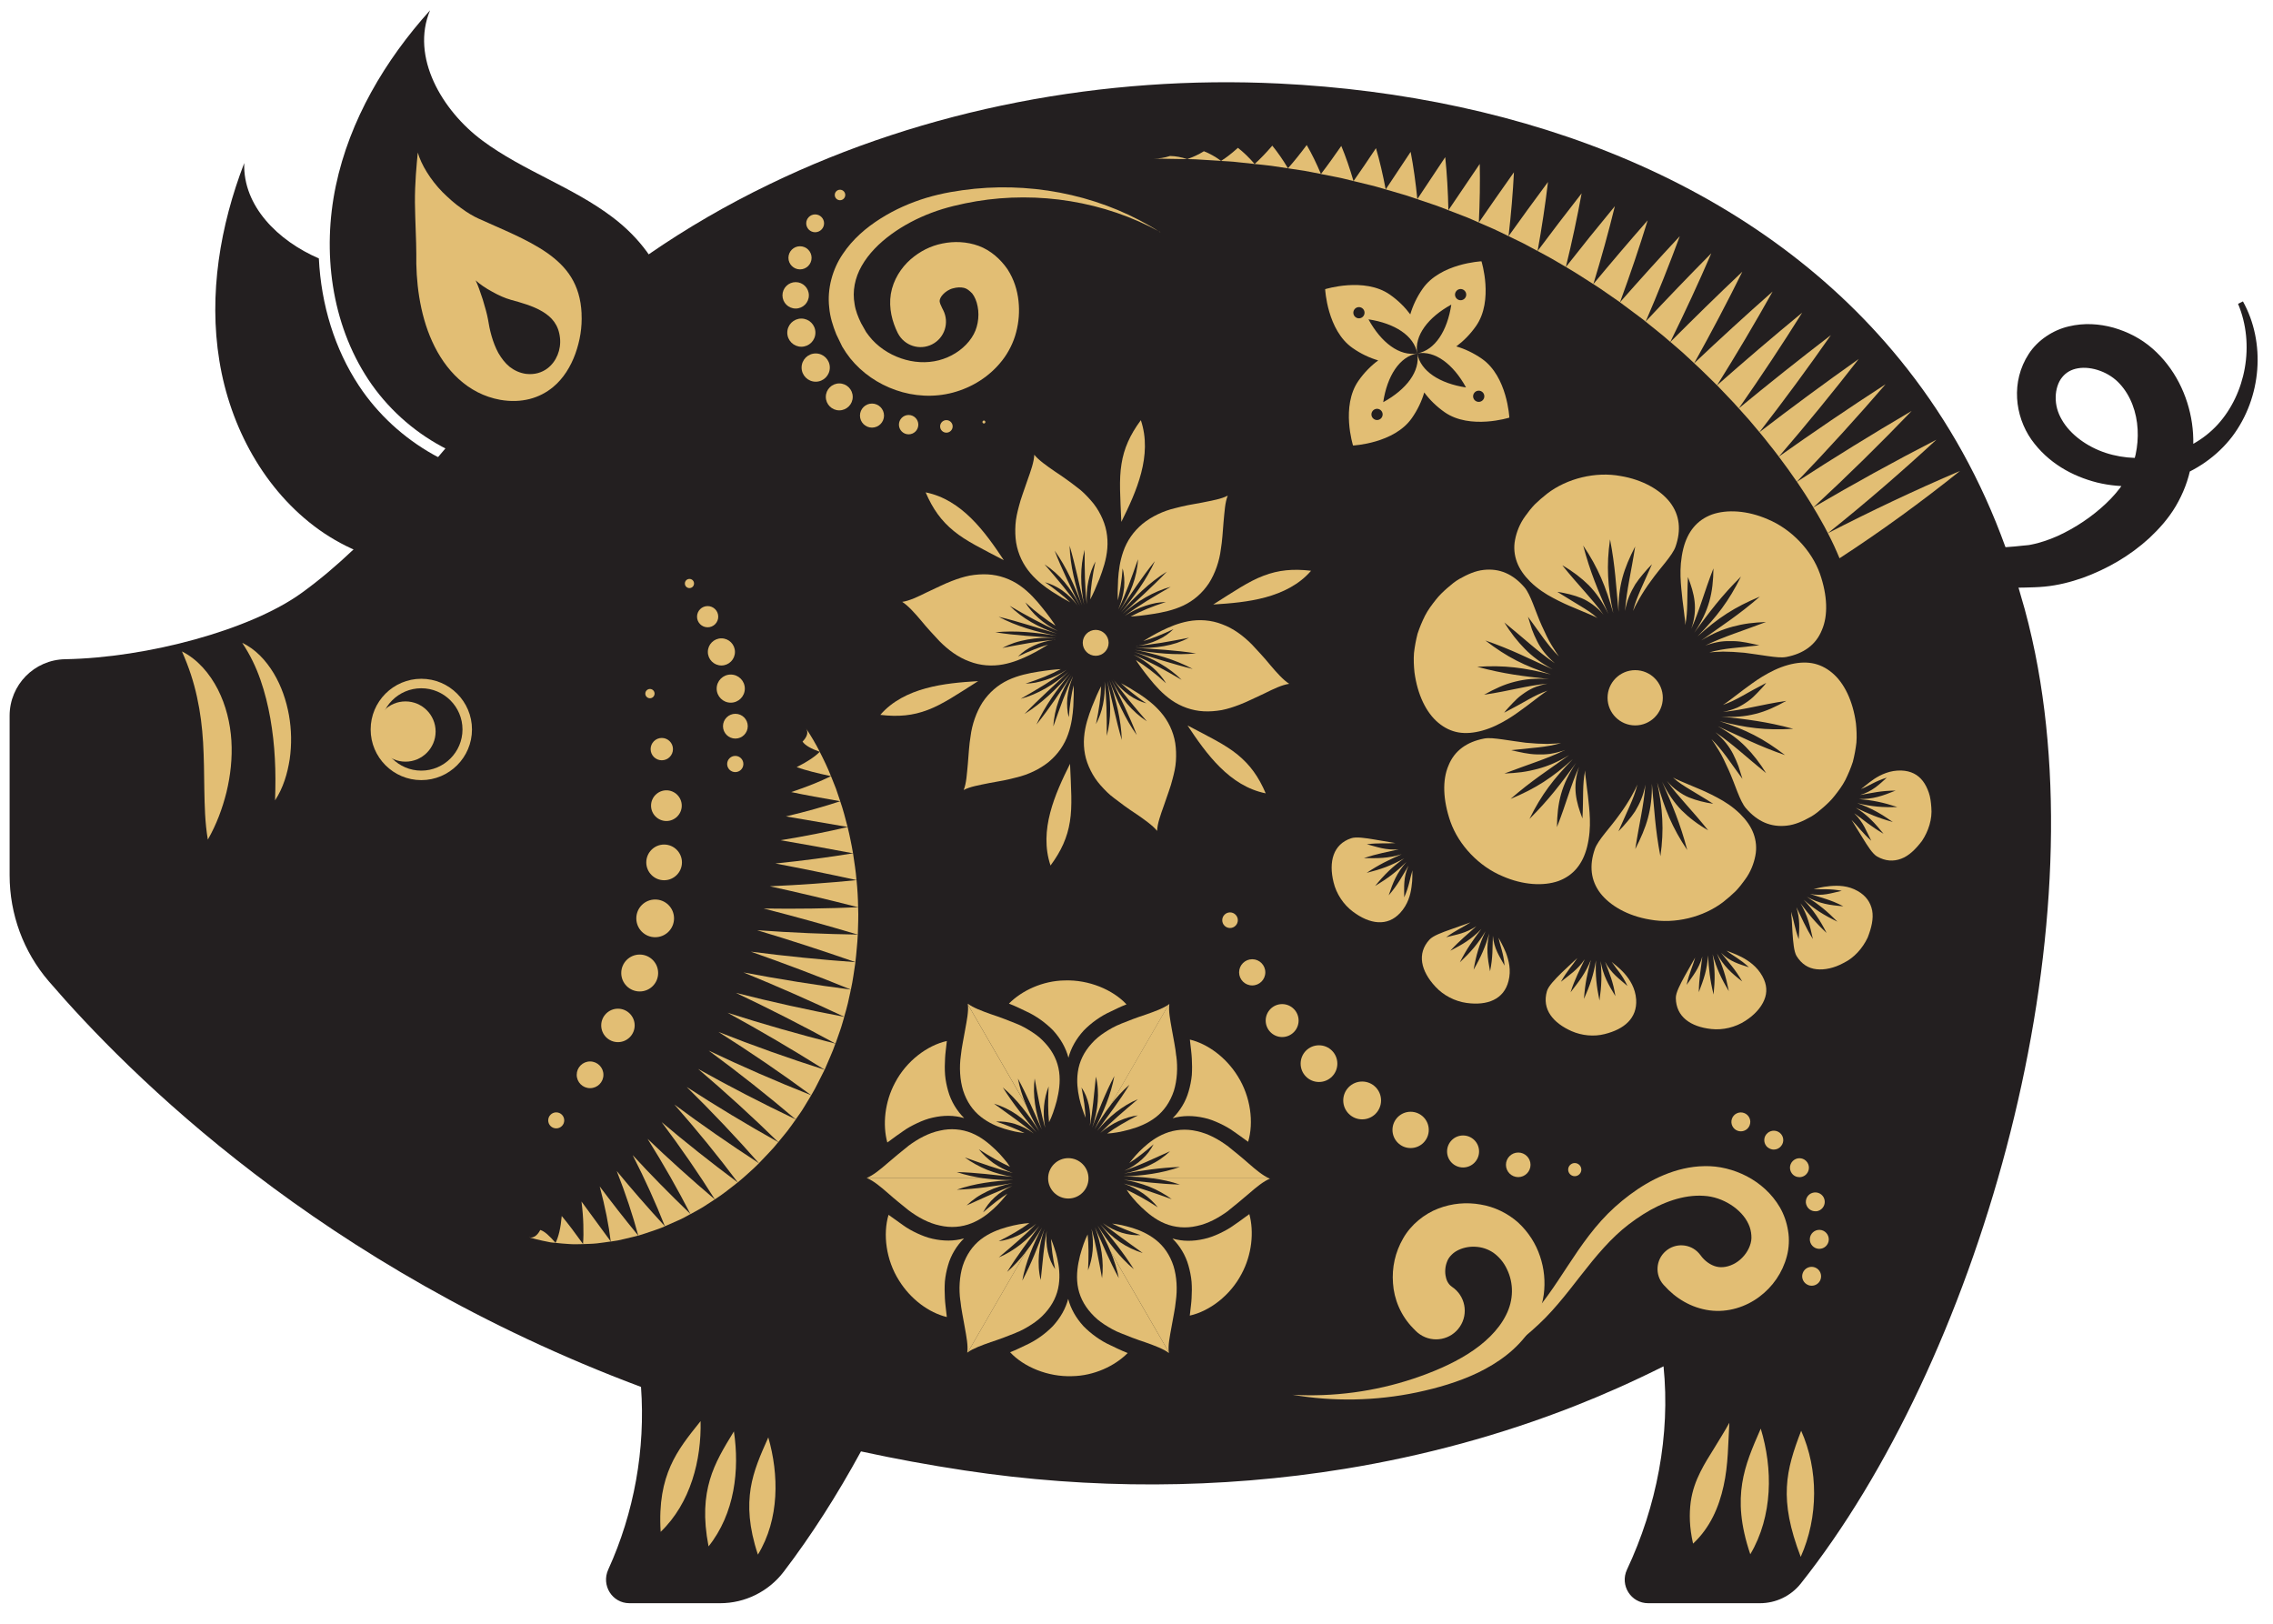 <svg width="91" height="65" viewBox="0 0 91 65" fill="none" xmlns="http://www.w3.org/2000/svg">
<path d="M23.593 18.787C23.111 20.124 22.066 21.328 20.423 22.089C17.985 23.222 14.965 22.767 12.777 21.208C10.588 19.642 9.21 17.094 8.782 14.439C8.349 11.784 8.812 9.038 9.778 6.528C9.721 8.254 11.137 9.642 12.765 10.345C12.857 12.209 13.402 13.974 14.367 15.437C15.885 17.739 18.54 19.228 21.127 19.228C21.282 19.228 21.438 19.224 21.593 19.214C22.305 19.165 22.974 19.02 23.593 18.79V18.787Z" fill="#231F20"/>
<path d="M72.097 63.389C71.699 63.891 71.095 64.178 70.46 64.178H65.984C65.294 64.178 64.845 63.462 65.135 62.836C66.324 60.311 66.879 57.444 66.6 54.696C65.369 55.312 64.167 55.844 63.043 56.285C60.08 57.45 56.995 58.283 53.85 58.797C48.818 59.618 43.647 59.624 38.611 58.862C37.187 58.646 35.805 58.393 34.469 58.101C33.51 59.86 32.471 61.483 31.375 62.919C30.771 63.711 29.828 64.178 28.833 64.178H25.2C24.509 64.178 24.064 63.462 24.351 62.831C25.388 60.558 25.845 58.014 25.663 55.52C12.836 50.721 5.139 42.983 1.956 39.285C0.938 38.102 0.385 36.596 0.385 35.037V28.652C0.385 27.415 1.374 26.409 2.611 26.389C5.896 26.331 10.041 25.217 12.092 23.724C12.822 23.195 13.504 22.611 14.153 21.995C15.467 20.746 16.648 19.353 17.832 17.951C18.797 16.802 19.764 15.647 20.801 14.566C21.27 14.078 21.752 13.604 22.25 13.147C23.417 12.07 24.664 11.08 25.97 10.182C27.504 9.123 29.12 8.189 30.802 7.377C37.07 4.342 44.227 3.004 51.21 3.344C60.978 3.82 70.534 7.317 76.374 14.786C77.99 16.849 79.321 19.216 80.29 21.905C80.314 21.975 80.341 22.044 80.365 22.112C80.531 22.575 80.678 23.044 80.812 23.524C80.841 23.618 80.87 23.715 80.894 23.811C81.123 24.566 81.314 25.346 81.476 26.144C83.906 38.149 79.098 54.569 72.099 63.386L72.097 63.389Z" fill="#231F20"/>
<path d="M21.562 18.761C18.879 18.94 16.224 17.432 14.743 15.188C13.261 12.943 12.892 10.07 13.445 7.438C13.998 4.805 15.416 2.41 17.218 0.412C16.434 2.277 17.691 4.424 19.316 5.63C20.94 6.836 22.927 7.482 24.538 8.707C28.935 12.047 27.123 18.385 21.562 18.759V18.761Z" fill="#231F20"/>
<path d="M71.275 17.92C71.95 18.577 72.467 19.32 73.13 19.897C73.772 20.491 74.501 20.956 75.287 21.275C76.858 21.93 78.615 22.018 80.339 21.901C80.555 21.889 80.772 21.865 80.988 21.842C81.092 21.83 81.215 21.826 81.302 21.805C81.392 21.783 81.48 21.771 81.572 21.744C81.931 21.646 82.296 21.509 82.643 21.328C83.341 20.975 83.996 20.495 84.516 19.955C85.045 19.398 85.353 18.859 85.5 18.196C85.641 17.543 85.616 16.822 85.373 16.196C85.253 15.884 85.082 15.598 84.859 15.359C84.663 15.143 84.386 14.957 84.084 14.847C83.784 14.735 83.463 14.696 83.194 14.743C82.927 14.788 82.716 14.906 82.559 15.102C82.4 15.294 82.304 15.588 82.3 15.898C82.296 16.212 82.374 16.51 82.549 16.808C82.888 17.4 83.561 17.885 84.298 18.128C85.787 18.618 87.657 18.228 88.783 16.998C89.905 15.769 90.289 13.802 89.601 12.162L89.797 12.066C90.709 13.706 90.556 15.902 89.363 17.481C88.146 19.065 85.967 19.804 83.959 19.316C82.961 19.063 81.992 18.53 81.327 17.596C80.668 16.655 80.496 15.28 81.223 14.165C81.584 13.61 82.196 13.213 82.814 13.068C83.435 12.917 84.049 12.961 84.614 13.117C85.177 13.28 85.712 13.547 86.177 13.955C86.616 14.339 86.975 14.81 87.238 15.32C87.765 16.343 87.934 17.518 87.718 18.642C87.618 19.206 87.404 19.757 87.108 20.261C86.81 20.765 86.436 21.175 86.049 21.54C85.261 22.26 84.359 22.775 83.388 23.13C82.9 23.301 82.39 23.432 81.853 23.483C81.721 23.499 81.582 23.501 81.447 23.509L81.084 23.52C80.847 23.526 80.611 23.53 80.374 23.52C79.425 23.505 78.47 23.419 77.527 23.22C76.587 23.013 75.66 22.691 74.813 22.215C73.966 21.742 73.22 21.095 72.624 20.361C72.328 19.991 72.062 19.606 71.822 19.214C71.579 18.822 71.363 18.424 71.106 18.067L71.267 17.918L71.275 17.92Z" fill="#231F20"/>
<path d="M44.576 27.201C44.927 27.729 45.39 28.264 45.915 28.874C45.617 28.678 45.354 28.445 45.119 28.166C44.878 27.878 44.674 27.556 44.495 27.211C44.835 27.903 45.213 28.641 45.511 29.423C45.041 28.774 44.701 27.994 44.413 27.225C44.676 27.999 44.889 28.821 44.911 29.621C44.674 28.815 44.515 28.007 44.329 27.256C44.482 28.009 44.495 28.776 44.309 29.456C44.311 28.654 44.303 27.937 44.223 27.28C44.262 27.939 44.125 28.523 43.876 28.988C44.001 28.401 44.068 27.919 44.084 27.47C43.978 27.666 43.85 27.956 43.713 28.301C43.578 28.66 43.438 29.056 43.401 29.515C43.383 29.741 43.395 29.968 43.438 30.196C43.48 30.417 43.558 30.633 43.664 30.845C43.77 31.059 43.907 31.264 44.068 31.443C44.227 31.623 44.411 31.81 44.603 31.949C44.848 32.141 45.178 32.382 45.501 32.592C45.825 32.816 46.145 33.039 46.325 33.261C46.335 32.967 46.468 32.608 46.599 32.239C46.725 31.857 46.868 31.502 46.943 31.186C47.007 30.947 47.062 30.715 47.078 30.466C47.094 30.217 47.086 29.974 47.051 29.745C46.974 29.276 46.768 28.854 46.474 28.513C46.2 28.195 45.892 27.966 45.617 27.784C45.495 27.709 45.364 27.627 45.221 27.539C45.095 27.462 44.99 27.415 44.884 27.352C45.021 27.486 45.164 27.605 45.333 27.741C45.501 27.872 45.697 28.025 45.898 28.156C45.666 28.095 45.427 27.982 45.205 27.827C44.972 27.656 44.77 27.468 44.576 27.205V27.201Z" fill="#E2BE74"/>
<path d="M42.058 34.647C42.492 34.061 42.735 33.516 42.833 32.892C42.937 32.261 42.88 31.551 42.839 30.576C42.239 31.78 41.582 33.235 42.058 34.647Z" fill="#E2BE74"/>
<path d="M42.952 27.087C42.678 27.64 42.432 28.333 42.172 29.078C42.187 28.735 42.266 28.372 42.389 28.035C42.513 27.691 42.695 27.344 42.905 27.015C42.474 27.658 42.023 28.354 41.495 29.003C41.83 28.264 42.321 27.597 42.848 26.954C42.305 27.57 41.715 28.148 41.017 28.582C41.595 27.974 42.219 27.429 42.783 26.889C42.485 27.152 42.181 27.372 41.86 27.556C41.538 27.74 41.197 27.887 40.864 27.974C41.207 27.776 41.534 27.587 41.842 27.395C42.154 27.199 42.444 27.005 42.705 26.811C42.432 26.989 42.142 27.131 41.87 27.217C41.732 27.262 41.591 27.299 41.452 27.327C41.319 27.35 41.189 27.362 41.058 27.366C41.338 27.276 41.591 27.184 41.824 27.089C42.062 26.989 42.279 26.887 42.47 26.787C42.36 26.787 42.219 26.807 42.075 26.819C41.928 26.834 41.742 26.864 41.566 26.889C41.205 26.946 40.771 27.032 40.358 27.225C39.95 27.419 39.601 27.717 39.334 28.119C39.087 28.507 38.914 29.003 38.856 29.48C38.801 29.799 38.781 30.186 38.748 30.58C38.708 30.98 38.693 31.349 38.581 31.625C38.84 31.486 39.21 31.429 39.603 31.347C39.791 31.313 39.985 31.278 40.173 31.243C40.356 31.209 40.534 31.162 40.687 31.123C41.156 31.015 41.63 30.79 41.989 30.498C42.358 30.19 42.617 29.813 42.764 29.386C42.903 28.991 42.948 28.607 42.97 28.276C42.987 27.954 42.993 27.65 42.981 27.433C42.901 27.772 42.821 28.223 42.791 28.709C42.723 28.491 42.709 28.209 42.73 27.948C42.76 27.666 42.832 27.383 42.954 27.093L42.952 27.087Z" fill="#E2BE74"/>
<path d="M35.244 28.617C35.971 28.703 36.552 28.646 37.144 28.419C37.738 28.197 38.342 27.784 39.16 27.266C38.472 27.307 37.758 27.366 37.066 27.554C36.381 27.742 35.718 28.064 35.244 28.617Z" fill="#E2BE74"/>
<path d="M42.24 25.613C41.932 25.636 41.595 25.678 41.236 25.735C40.887 25.793 40.516 25.864 40.128 25.938C40.283 25.858 40.442 25.789 40.607 25.733C40.781 25.676 40.958 25.634 41.14 25.601C41.501 25.536 41.877 25.517 42.279 25.534C41.501 25.483 40.673 25.442 39.848 25.311C40.664 25.23 41.489 25.321 42.303 25.454C41.487 25.291 40.699 25.072 39.981 24.689C40.797 24.885 41.581 25.152 42.325 25.366C41.583 25.119 40.926 24.752 40.424 24.252C41.097 24.646 41.764 25.011 42.35 25.26C41.773 24.972 41.311 24.556 41.048 24.115C41.471 24.503 41.893 24.819 42.254 25.046C42.207 24.956 42.111 24.84 42.03 24.719C41.944 24.599 41.836 24.46 41.715 24.311C41.489 24.028 41.201 23.697 40.826 23.436C40.458 23.181 40.011 23.017 39.54 22.993C39.307 22.981 39.065 22.999 38.818 23.042C38.579 23.089 38.346 23.166 38.116 23.254C37.816 23.366 37.473 23.544 37.106 23.711C36.761 23.883 36.41 24.052 36.12 24.093C36.359 24.246 36.624 24.542 36.875 24.84C37.116 25.138 37.402 25.44 37.61 25.664C37.957 26.015 38.359 26.315 38.81 26.478C39.244 26.648 39.718 26.68 40.16 26.597C40.575 26.519 40.92 26.368 41.218 26.223C41.526 26.072 41.758 25.929 41.962 25.805C41.603 25.909 41.211 26.064 40.754 26.282C40.93 26.111 41.13 25.962 41.391 25.846C41.634 25.729 41.932 25.648 42.24 25.607V25.613Z" fill="#E2BE74"/>
<path d="M37.059 19.71C37.342 20.373 37.687 20.852 38.183 21.256C38.671 21.659 39.322 21.971 40.189 22.426C39.44 21.295 38.507 20 37.059 19.71Z" fill="#E2BE74"/>
<path d="M43.156 24.264C42.805 23.736 42.342 23.201 41.818 22.591C42.116 22.787 42.379 23.019 42.614 23.299C42.854 23.587 43.058 23.909 43.238 24.254C42.897 23.562 42.52 22.823 42.222 22.042C42.691 22.691 43.032 23.47 43.32 24.24C43.056 23.466 42.844 22.644 42.822 21.844C43.058 22.65 43.218 23.458 43.403 24.209C43.25 23.456 43.238 22.689 43.424 22.009C43.422 22.811 43.43 23.527 43.509 24.185C43.471 23.526 43.607 22.942 43.856 22.477C43.732 23.064 43.664 23.546 43.648 23.995C43.754 23.799 43.883 23.509 44.02 23.164C44.154 22.805 44.295 22.409 44.332 21.95C44.35 21.724 44.338 21.497 44.295 21.269C44.252 21.048 44.175 20.832 44.069 20.62C43.962 20.405 43.826 20.201 43.664 20.022C43.505 19.842 43.322 19.654 43.13 19.516C42.885 19.324 42.554 19.083 42.232 18.873C41.907 18.648 41.587 18.426 41.407 18.204C41.397 18.497 41.265 18.857 41.134 19.226C41.008 19.608 40.865 19.963 40.789 20.279C40.726 20.518 40.671 20.75 40.655 20.999C40.638 21.248 40.646 21.491 40.681 21.72C40.759 22.189 40.965 22.611 41.259 22.952C41.532 23.27 41.84 23.499 42.116 23.68C42.238 23.756 42.369 23.838 42.511 23.925C42.638 24.003 42.742 24.05 42.848 24.113C42.712 23.979 42.569 23.86 42.399 23.723C42.232 23.593 42.036 23.44 41.834 23.309C42.067 23.37 42.305 23.483 42.528 23.638C42.76 23.809 42.962 23.997 43.156 24.26V24.264Z" fill="#E2BE74"/>
<path d="M45.674 16.82C45.24 17.406 44.997 17.951 44.899 18.575C44.795 19.206 44.852 19.916 44.893 20.891C45.493 19.687 46.15 18.232 45.674 16.82Z" fill="#E2BE74"/>
<path d="M44.78 24.379C45.053 23.826 45.3 23.132 45.56 22.387C45.545 22.73 45.466 23.093 45.343 23.43C45.219 23.775 45.037 24.122 44.827 24.45C45.258 23.807 45.709 23.111 46.237 22.462C45.902 23.201 45.411 23.869 44.884 24.511C45.427 23.895 46.017 23.317 46.715 22.883C46.137 23.491 45.513 24.036 44.949 24.576C45.247 24.313 45.551 24.093 45.872 23.909C46.194 23.726 46.535 23.579 46.868 23.491C46.525 23.689 46.198 23.879 45.89 24.07C45.578 24.266 45.288 24.46 45.029 24.654C45.302 24.477 45.592 24.334 45.864 24.248C46.002 24.203 46.143 24.166 46.282 24.138C46.415 24.115 46.545 24.103 46.676 24.099C46.396 24.189 46.143 24.281 45.91 24.377C45.672 24.477 45.456 24.579 45.264 24.679C45.374 24.679 45.515 24.658 45.66 24.646C45.806 24.632 45.992 24.601 46.168 24.576C46.529 24.519 46.964 24.434 47.376 24.24C47.784 24.046 48.133 23.748 48.4 23.346C48.647 22.958 48.82 22.462 48.877 21.985C48.933 21.667 48.953 21.279 48.986 20.885C49.026 20.485 49.041 20.116 49.153 19.84C48.894 19.979 48.525 20.036 48.131 20.118C47.943 20.152 47.749 20.187 47.561 20.222C47.378 20.257 47.2 20.303 47.047 20.342C46.578 20.451 46.104 20.675 45.745 20.967C45.376 21.275 45.117 21.652 44.97 22.079C44.831 22.475 44.786 22.858 44.764 23.189C44.747 23.511 44.741 23.815 44.754 24.032C44.833 23.693 44.913 23.242 44.943 22.756C45.011 22.975 45.025 23.256 45.005 23.517C44.974 23.799 44.903 24.083 44.78 24.372V24.379Z" fill="#E2BE74"/>
<path d="M52.489 22.848C51.763 22.762 51.181 22.82 50.589 23.046C49.995 23.268 49.392 23.681 48.573 24.199C49.261 24.156 49.975 24.099 50.667 23.911C51.352 23.724 52.016 23.401 52.489 22.848Z" fill="#E2BE74"/>
<path d="M45.492 25.854C45.8 25.831 46.137 25.789 46.496 25.732C46.845 25.674 47.216 25.603 47.604 25.529C47.449 25.609 47.29 25.678 47.124 25.734C46.951 25.791 46.773 25.834 46.592 25.866C46.231 25.931 45.855 25.95 45.453 25.933C46.231 25.985 47.059 26.025 47.883 26.156C47.067 26.238 46.243 26.146 45.429 26.013C46.245 26.176 47.033 26.395 47.751 26.778C46.935 26.582 46.151 26.315 45.406 26.101C46.151 26.348 46.806 26.715 47.308 27.215C46.635 26.821 45.968 26.456 45.382 26.207C45.959 26.495 46.42 26.911 46.684 27.352C46.261 26.964 45.839 26.648 45.478 26.421C45.525 26.511 45.62 26.627 45.702 26.748C45.788 26.868 45.896 27.007 46.016 27.156C46.243 27.439 46.531 27.77 46.906 28.031C47.276 28.286 47.72 28.45 48.192 28.474C48.424 28.486 48.667 28.468 48.914 28.425C49.153 28.378 49.386 28.301 49.616 28.213C49.916 28.101 50.259 27.923 50.628 27.756C50.973 27.584 51.324 27.415 51.614 27.374C51.375 27.221 51.11 26.923 50.859 26.627C50.618 26.329 50.332 26.027 50.124 25.803C49.777 25.452 49.375 25.152 48.924 24.989C48.49 24.819 48.016 24.787 47.573 24.87C47.159 24.948 46.814 25.099 46.516 25.244C46.208 25.395 45.976 25.538 45.772 25.662C46.131 25.558 46.523 25.403 46.98 25.185C46.804 25.356 46.604 25.505 46.343 25.621C46.1 25.738 45.802 25.819 45.494 25.86L45.492 25.854Z" fill="#E2BE74"/>
<path d="M50.673 31.758C50.39 31.094 50.045 30.615 49.549 30.211C49.061 29.809 48.41 29.497 47.543 29.041C48.292 30.172 49.224 31.468 50.673 31.758Z" fill="#E2BE74"/>
<path d="M43.866 26.252C44.152 26.252 44.384 26.02 44.384 25.734C44.384 25.447 44.152 25.215 43.866 25.215C43.58 25.215 43.348 25.447 43.348 25.734C43.348 26.02 43.58 26.252 43.866 26.252Z" fill="#E2BE74"/>
<path d="M68.592 32.176C68.243 32.125 67.917 32.043 67.617 31.922C67.466 31.861 67.311 31.767 67.166 31.663C67.019 31.555 66.878 31.435 66.735 31.259C66.986 31.619 67.227 31.884 67.498 32.196C67.768 32.502 68.059 32.831 68.386 33.239C67.968 32.998 67.617 32.729 67.323 32.437C67.023 32.127 66.77 31.761 66.541 31.29C66.956 32.235 67.264 32.951 67.549 34.028C66.943 33.127 66.643 32.38 66.345 31.323C66.46 31.859 66.527 32.325 66.549 32.794C66.562 33.029 66.562 33.265 66.549 33.512C66.537 33.753 66.513 34.004 66.474 34.275C66.262 33.178 66.233 32.4 66.133 31.374C66.143 31.89 66.088 32.325 65.976 32.745C65.864 33.159 65.696 33.541 65.468 33.99C65.631 32.931 65.805 32.288 65.874 31.408C65.794 31.857 65.645 32.169 65.462 32.478C65.37 32.616 65.268 32.749 65.156 32.882C65.043 33.018 64.923 33.151 64.794 33.279C64.962 32.904 65.105 32.582 65.245 32.267C65.37 31.98 65.472 31.733 65.554 31.406C65.531 31.455 65.499 31.525 65.46 31.608C65.419 31.688 65.368 31.782 65.307 31.89C65.184 32.104 65.019 32.367 64.833 32.614C64.464 33.139 63.978 33.62 63.85 33.988C63.621 34.647 63.682 35.247 64.072 35.757C64.456 36.251 65.164 36.665 66.056 36.812C67.045 36.995 68.194 36.72 68.994 36.104C69.172 35.963 69.337 35.82 69.486 35.675C69.631 35.524 69.755 35.363 69.865 35.208C70.09 34.904 70.216 34.565 70.275 34.259C70.337 33.955 70.306 33.649 70.202 33.367C70.098 33.086 69.916 32.829 69.667 32.582C69.37 32.29 69.049 32.086 68.751 31.929C68.447 31.765 68.157 31.635 67.917 31.537C67.421 31.323 67.088 31.198 66.974 31.121C67.2 31.329 67.421 31.461 67.674 31.616C67.811 31.7 67.949 31.784 68.092 31.869C68.241 31.957 68.404 32.057 68.592 32.178V32.176Z" fill="#E2BE74"/>
<path d="M63.353 32.763C63.102 32.106 62.941 31.506 63.219 30.696C62.878 31.455 62.715 32.137 62.333 33.11C62.343 32.135 62.507 31.416 63.1 30.537C62.488 31.372 62.021 31.998 61.231 32.784C61.721 31.796 62.194 31.184 62.968 30.39C62.154 31.123 61.501 31.555 60.476 31.982C61.319 31.247 61.978 30.833 62.825 30.225C62.37 30.504 61.972 30.668 61.558 30.78C61.352 30.835 61.137 30.88 60.917 30.91C60.703 30.937 60.476 30.955 60.229 30.965C60.725 30.776 61.133 30.635 61.513 30.496C61.896 30.357 62.268 30.213 62.66 30.023C62.449 30.098 62.252 30.147 62.06 30.178C61.878 30.202 61.705 30.206 61.533 30.2C61.178 30.192 60.874 30.113 60.496 30.031C60.905 29.988 61.256 29.951 61.596 29.917C61.903 29.882 62.19 29.835 62.498 29.747C62.396 29.758 62.205 29.774 61.95 29.78C61.711 29.78 61.411 29.764 61.088 29.733C60.78 29.696 60.456 29.641 60.156 29.6C59.854 29.56 59.605 29.527 59.413 29.566C58.725 29.698 58.231 30.049 57.993 30.639C57.736 31.227 57.77 32.033 58.068 32.892C58.407 33.847 59.223 34.688 60.154 35.075C60.982 35.438 61.8 35.475 62.39 35.269C62.994 35.047 63.368 34.581 63.539 33.904C63.741 33.09 63.625 32.398 63.574 31.861C63.537 31.606 63.515 31.37 63.492 31.2C63.482 31.119 63.474 31.045 63.466 30.986C63.462 30.923 63.462 30.874 63.462 30.841C63.345 31.429 63.4 31.886 63.353 32.772V32.763Z" fill="#E2BE74"/>
<path d="M60.225 28.521C60.331 28.382 60.462 28.252 60.572 28.133C60.687 28.013 60.799 27.903 60.942 27.803C61.078 27.703 61.221 27.613 61.38 27.539C61.554 27.466 61.742 27.407 61.956 27.366C61.103 27.45 60.468 27.654 59.415 27.811C59.848 27.57 60.221 27.396 60.646 27.29C61.064 27.184 61.486 27.143 62.023 27.184C60.986 27.07 60.219 26.982 59.14 26.692C60.246 26.621 61.025 26.729 62.09 26.999C61.035 26.656 60.344 26.313 59.468 25.64C60.525 26.003 61.215 26.368 62.162 26.794C61.705 26.546 61.339 26.274 61.048 25.976C60.75 25.674 60.478 25.327 60.225 24.917C61.038 25.576 61.535 26.06 62.254 26.554C61.919 26.268 61.686 25.966 61.539 25.668C61.462 25.517 61.392 25.358 61.331 25.195C61.278 25.036 61.227 24.868 61.172 24.687C61.411 25.017 61.617 25.303 61.817 25.58C62.009 25.833 62.182 26.054 62.411 26.276C62.352 26.195 62.245 26.038 62.115 25.821C61.98 25.603 61.862 25.346 61.727 25.05C61.466 24.474 61.284 23.801 61.029 23.507C60.568 22.977 60.035 22.742 59.393 22.815C59.072 22.85 58.758 22.987 58.419 23.179C58.252 23.274 58.101 23.403 57.942 23.54C57.785 23.679 57.621 23.83 57.485 24.007C57.33 24.203 57.17 24.413 57.052 24.644C56.936 24.876 56.834 25.119 56.752 25.37C56.687 25.625 56.638 25.884 56.609 26.142C56.589 26.401 56.603 26.66 56.628 26.909C56.748 27.807 57.095 28.529 57.585 28.935C57.83 29.139 58.097 29.268 58.387 29.319C58.685 29.37 58.999 29.341 59.338 29.249C59.738 29.139 60.07 28.964 60.37 28.784C60.672 28.602 60.899 28.421 61.125 28.26C61.55 27.935 61.843 27.709 61.954 27.648C61.68 27.743 61.429 27.866 61.174 28.011C60.923 28.156 60.617 28.321 60.227 28.525L60.225 28.521Z" fill="#E2BE74"/>
<path d="M62.34 23.691C62.689 23.742 63.015 23.823 63.315 23.944C63.466 24.005 63.621 24.099 63.766 24.203C63.913 24.311 64.054 24.432 64.197 24.607C63.946 24.248 63.705 23.983 63.434 23.67C63.164 23.364 62.872 23.036 62.546 22.628C62.964 22.869 63.315 23.138 63.609 23.43C63.909 23.74 64.162 24.105 64.391 24.576C63.976 23.632 63.668 22.915 63.383 21.838C63.989 22.74 64.289 23.487 64.587 24.544C64.472 24.007 64.405 23.542 64.382 23.073C64.37 22.838 64.37 22.601 64.382 22.354C64.395 22.113 64.419 21.862 64.458 21.591C64.67 22.689 64.699 23.466 64.799 24.493C64.788 23.977 64.844 23.542 64.956 23.122C65.068 22.707 65.235 22.326 65.464 21.877C65.301 22.936 65.127 23.579 65.058 24.458C65.138 24.009 65.286 23.697 65.47 23.389C65.562 23.25 65.664 23.117 65.776 22.985C65.888 22.848 66.009 22.715 66.137 22.587C65.97 22.962 65.827 23.285 65.686 23.599C65.562 23.887 65.46 24.134 65.378 24.46C65.401 24.411 65.433 24.342 65.472 24.258C65.513 24.178 65.564 24.085 65.625 23.977C65.748 23.762 65.913 23.499 66.099 23.252C66.468 22.728 66.954 22.246 67.082 21.879C67.311 21.22 67.249 20.62 66.86 20.11C66.476 19.616 65.768 19.201 64.876 19.055C63.887 18.871 62.738 19.146 61.938 19.763C61.76 19.904 61.595 20.046 61.446 20.191C61.301 20.342 61.177 20.503 61.066 20.659C60.842 20.963 60.715 21.301 60.656 21.607C60.595 21.911 60.626 22.218 60.73 22.499C60.834 22.781 61.016 23.038 61.264 23.285C61.562 23.577 61.883 23.781 62.181 23.938C62.485 24.101 62.775 24.232 63.015 24.329C63.511 24.544 63.844 24.668 63.958 24.746C63.731 24.538 63.511 24.405 63.258 24.25C63.121 24.166 62.983 24.083 62.842 23.997C62.693 23.909 62.53 23.809 62.342 23.689L62.34 23.691Z" fill="#E2BE74"/>
<path d="M67.578 23.101C67.829 23.758 67.99 24.358 67.712 25.168C68.053 24.409 68.216 23.727 68.598 22.754C68.588 23.73 68.424 24.448 67.831 25.327C68.443 24.493 68.91 23.866 69.7 23.081C69.21 24.068 68.737 24.68 67.963 25.474C68.778 24.742 69.43 24.309 70.455 23.883C69.612 24.617 68.953 25.031 68.106 25.64C68.561 25.36 68.959 25.197 69.373 25.084C69.579 25.029 69.794 24.984 70.014 24.954C70.228 24.927 70.455 24.909 70.702 24.899C70.206 25.088 69.798 25.229 69.418 25.368C69.035 25.507 68.663 25.652 68.272 25.841C68.482 25.766 68.68 25.717 68.871 25.686C69.053 25.662 69.227 25.658 69.398 25.664C69.753 25.672 70.057 25.752 70.434 25.833C70.026 25.876 69.675 25.913 69.335 25.948C69.028 25.982 68.741 26.029 68.433 26.117C68.535 26.107 68.727 26.09 68.982 26.084C69.22 26.084 69.52 26.101 69.843 26.131C70.151 26.168 70.475 26.223 70.775 26.264C71.077 26.305 71.326 26.337 71.518 26.299C72.206 26.166 72.7 25.815 72.938 25.225C73.195 24.637 73.161 23.831 72.863 22.972C72.524 22.017 71.708 21.177 70.777 20.789C69.949 20.426 69.131 20.389 68.541 20.595C67.937 20.818 67.563 21.283 67.392 21.96C67.192 22.774 67.306 23.466 67.357 24.003C67.394 24.258 67.416 24.495 67.439 24.664C67.449 24.746 67.457 24.819 67.466 24.878C67.47 24.942 67.47 24.991 67.47 25.023C67.586 24.436 67.531 23.978 67.578 23.093V23.101Z" fill="#E2BE74"/>
<path d="M70.706 27.345C70.6 27.484 70.471 27.615 70.359 27.733C70.245 27.854 70.133 27.964 69.99 28.064C69.853 28.164 69.71 28.253 69.551 28.327C69.378 28.4 69.19 28.46 68.976 28.5C69.831 28.417 70.463 28.213 71.516 28.056C71.084 28.296 70.71 28.47 70.286 28.576C69.867 28.682 69.445 28.723 68.908 28.682C69.945 28.796 70.712 28.884 71.792 29.174C70.686 29.245 69.906 29.137 68.841 28.868C69.896 29.21 70.586 29.553 71.463 30.227C70.406 29.863 69.716 29.498 68.769 29.072C69.227 29.321 69.592 29.592 69.884 29.89C70.181 30.192 70.453 30.539 70.706 30.949C69.894 30.29 69.396 29.806 68.678 29.313C69.012 29.598 69.245 29.9 69.392 30.198C69.469 30.349 69.539 30.508 69.6 30.672C69.653 30.831 69.704 30.998 69.759 31.18C69.52 30.849 69.314 30.563 69.114 30.286C68.922 30.033 68.749 29.812 68.52 29.59C68.58 29.672 68.686 29.829 68.816 30.045C68.951 30.264 69.069 30.521 69.204 30.817C69.465 31.392 69.647 32.065 69.902 32.359C70.363 32.89 70.896 33.124 71.538 33.051C71.859 33.016 72.173 32.88 72.512 32.688C72.679 32.592 72.83 32.463 72.989 32.327C73.147 32.188 73.31 32.037 73.447 31.859C73.602 31.663 73.761 31.453 73.879 31.223C73.995 30.99 74.097 30.747 74.179 30.496C74.244 30.241 74.293 29.982 74.322 29.725C74.342 29.466 74.328 29.206 74.303 28.957C74.183 28.062 73.836 27.337 73.347 26.931C73.102 26.727 72.834 26.599 72.544 26.548C72.247 26.497 71.932 26.525 71.594 26.617C71.194 26.727 70.861 26.903 70.561 27.082C70.259 27.264 70.033 27.445 69.806 27.607C69.382 27.931 69.088 28.158 68.978 28.219C69.251 28.123 69.502 28 69.757 27.856C70.008 27.711 70.314 27.545 70.704 27.341L70.706 27.345Z" fill="#E2BE74"/>
<path d="M66.571 27.933C66.571 28.543 66.076 29.039 65.465 29.039C64.855 29.039 64.359 28.543 64.359 27.933C64.359 27.323 64.855 26.827 65.465 26.827C66.076 26.827 66.571 27.323 66.571 27.933Z" fill="#E2BE74"/>
<path d="M75.542 31.127C75.23 31.409 74.96 31.678 74.471 31.825C74.942 31.745 75.311 31.649 75.889 31.649C75.379 31.855 74.991 31.998 74.416 31.986C74.975 32.035 75.387 32.119 75.96 32.306C75.373 32.327 74.932 32.29 74.356 32.151C74.918 32.349 75.289 32.563 75.779 32.904C75.195 32.745 74.809 32.576 74.299 32.335C74.789 32.643 75.069 32.963 75.407 33.376C74.909 33.086 74.64 32.845 74.234 32.557C74.608 32.925 74.714 33.263 74.918 33.657C74.542 33.323 74.391 33.084 74.128 32.823C74.197 32.935 74.385 33.241 74.575 33.549C74.765 33.859 74.971 34.186 75.152 34.288C75.483 34.474 75.803 34.492 76.113 34.376C76.426 34.261 76.691 33.998 76.948 33.661C77.205 33.276 77.366 32.788 77.321 32.317C77.305 32.106 77.283 31.913 77.221 31.733C77.16 31.555 77.083 31.398 76.983 31.268C76.785 31.009 76.505 30.86 76.124 30.845C75.673 30.829 75.303 31.006 75.034 31.182C74.773 31.36 74.577 31.539 74.505 31.588C74.848 31.449 75.069 31.272 75.542 31.129V31.127Z" fill="#E2BE74"/>
<path d="M73.74 35.659C73.314 35.751 72.971 35.885 72.463 35.785C72.928 35.943 73.285 36.012 73.798 36.279C73.265 36.238 72.847 36.179 72.335 35.898C72.81 36.202 73.138 36.465 73.561 36.895C73.024 36.636 72.659 36.41 72.21 36.018C72.614 36.451 72.857 36.822 73.128 37.346C72.683 36.934 72.424 36.61 72.082 36.159C72.373 36.655 72.459 37.053 72.579 37.589C72.273 37.1 72.137 36.749 71.918 36.316C72.073 36.804 72.035 37.175 72.012 37.597C71.845 37.132 71.824 36.861 71.706 36.5C71.712 36.565 71.722 36.685 71.735 36.834C71.743 36.983 71.753 37.161 71.763 37.338C71.788 37.702 71.82 38.097 71.926 38.271C72.128 38.595 72.396 38.763 72.722 38.799C73.047 38.836 73.434 38.752 73.804 38.55C74.236 38.344 74.573 37.953 74.773 37.532C74.928 37.136 75.012 36.771 74.953 36.449C74.889 36.124 74.708 35.861 74.379 35.671C73.985 35.445 73.591 35.443 73.265 35.471C72.936 35.498 72.692 35.577 72.606 35.59C72.961 35.612 73.253 35.565 73.74 35.661V35.659Z" fill="#E2BE74"/>
<path d="M70.022 38.722C69.626 38.592 69.269 38.502 68.902 38.143C69.2 38.518 69.463 38.789 69.749 39.287C69.322 38.957 69.008 38.679 68.737 38.169C68.967 38.683 69.096 39.083 69.214 39.675C68.908 39.167 68.726 38.773 68.565 38.202C68.667 38.787 68.663 39.22 68.604 39.812C68.457 39.226 68.418 38.806 68.379 38.243C68.351 38.82 68.204 39.212 68.012 39.718C68.02 39.145 68.098 38.777 68.153 38.292C68.012 38.794 67.769 39.065 67.524 39.426C67.633 38.938 67.767 38.691 67.867 38.33C67.802 38.447 67.624 38.759 67.447 39.073C67.269 39.398 67.088 39.74 67.092 39.949C67.1 40.703 67.682 41.103 68.514 41.193C68.975 41.244 69.477 41.124 69.875 40.865C70.232 40.638 70.504 40.34 70.63 40.034C70.759 39.73 70.743 39.414 70.559 39.081C70.341 38.685 70.002 38.457 69.722 38.31C69.445 38.169 69.2 38.094 69.122 38.057C69.408 38.281 69.663 38.388 70.02 38.722H70.022Z" fill="#E2BE74"/>
<path d="M65.153 39.467C64.825 39.181 64.504 38.965 64.26 38.504C64.431 38.961 64.588 39.307 64.672 39.875C64.392 39.412 64.178 39.044 64.08 38.473C64.135 39.036 64.121 39.455 64.035 40.052C63.915 39.469 63.866 39.04 63.894 38.446C63.8 39.034 63.654 39.444 63.415 39.987C63.456 39.383 63.545 38.973 63.69 38.428C63.474 38.967 63.209 39.293 62.878 39.722C63.054 39.175 63.237 38.848 63.445 38.401C63.147 38.834 62.831 39.026 62.492 39.301C62.735 38.867 62.939 38.669 63.148 38.352C63.051 38.442 62.786 38.683 62.519 38.94C62.254 39.201 61.986 39.479 61.931 39.679C61.723 40.407 62.18 40.95 62.921 41.279C63.331 41.458 63.813 41.505 64.243 41.395C65.021 41.203 65.551 40.764 65.504 40.01C65.441 39.116 64.643 38.63 64.523 38.504C64.729 38.81 64.949 39.018 65.155 39.469L65.153 39.467Z" fill="#E2BE74"/>
<path d="M60.237 38.655C60.029 38.277 59.811 37.973 59.768 37.459C59.748 37.945 59.772 38.316 59.654 38.881C59.552 38.351 59.495 37.932 59.623 37.369C59.462 37.908 59.297 38.296 58.997 38.818C59.097 38.236 59.219 37.818 59.472 37.279C59.166 37.788 58.879 38.114 58.446 38.522C58.721 37.981 58.964 37.645 59.305 37.19C58.905 37.608 58.544 37.806 58.064 38.059C58.448 37.639 58.752 37.404 59.109 37.075C58.676 37.365 58.321 37.408 57.897 37.518C58.303 37.226 58.566 37.126 58.872 36.924C58.748 36.969 58.413 37.088 58.077 37.206C57.734 37.326 57.366 37.461 57.228 37.616C56.718 38.171 56.885 38.873 57.468 39.499C57.791 39.85 58.25 40.083 58.711 40.148C59.548 40.265 60.209 40.006 60.393 39.273C60.507 38.834 60.405 38.449 60.291 38.141C60.17 37.84 60.031 37.616 59.995 37.538C60.066 37.896 60.195 38.157 60.236 38.651L60.237 38.655Z" fill="#E2BE74"/>
<path d="M56.218 35.925C56.218 35.496 56.177 35.125 56.391 34.655C56.138 35.067 55.971 35.408 55.597 35.841C55.765 35.331 55.922 34.935 56.306 34.508C55.902 34.9 55.569 35.155 55.053 35.467C55.426 35.008 55.738 34.702 56.22 34.357C55.704 34.651 55.295 34.796 54.716 34.941C55.218 34.604 55.597 34.427 56.116 34.196C55.561 34.367 55.151 34.359 54.606 34.351C55.147 34.17 55.524 34.112 55.998 34C55.477 34.041 55.145 33.906 54.722 33.796C55.22 33.735 55.495 33.778 55.865 33.749C55.734 33.727 55.383 33.668 55.032 33.608C54.675 33.547 54.288 33.488 54.092 33.557C53.375 33.796 53.186 34.494 53.39 35.321C53.5 35.778 53.783 36.208 54.159 36.49C54.836 37.002 55.547 37.1 56.055 36.545C56.363 36.214 56.469 35.822 56.51 35.506C56.561 35.18 56.536 34.927 56.548 34.839C56.442 35.18 56.418 35.475 56.218 35.922V35.925Z" fill="#E2BE74"/>
<path d="M21.63 49.237C21.506 49.471 21.346 49.578 21.173 49.529C21.346 49.58 21.522 49.623 21.701 49.663L21.971 49.718C22.062 49.741 22.15 49.743 22.242 49.753C22.003 49.476 21.803 49.288 21.63 49.237Z" fill="#E2BE74"/>
<path d="M22.489 48.68C22.45 49.143 22.365 49.508 22.242 49.753C22.424 49.772 22.607 49.79 22.791 49.8C22.977 49.814 23.158 49.806 23.344 49.802C23.007 49.333 22.73 48.965 22.489 48.678V48.68Z" fill="#E2BE74"/>
<path d="M23.28 48.1C23.323 48.435 23.346 48.735 23.354 49.019C23.364 49.302 23.36 49.563 23.341 49.802C23.525 49.794 23.715 49.794 23.899 49.773C24.082 49.753 24.266 49.724 24.452 49.698L23.28 48.098V48.1Z" fill="#E2BE74"/>
<path d="M24.011 47.498C24.225 48.302 24.374 49.047 24.451 49.7C24.639 49.678 24.823 49.643 25.003 49.596C25.184 49.553 25.368 49.51 25.551 49.461C24.97 48.753 24.458 48.092 24.011 47.496V47.498Z" fill="#E2BE74"/>
<path d="M24.692 46.878C25.047 47.784 25.335 48.653 25.553 49.463C25.733 49.41 25.911 49.349 26.09 49.288C26.27 49.227 26.451 49.167 26.621 49.09C25.917 48.327 25.268 47.578 24.694 46.88L24.692 46.878Z" fill="#E2BE74"/>
<path d="M25.329 46.241C25.827 47.219 26.258 48.172 26.619 49.088C26.792 49.014 26.966 48.937 27.139 48.859C27.317 48.786 27.476 48.69 27.645 48.6C26.806 47.792 26.039 47.013 25.329 46.241Z" fill="#E2BE74"/>
<path d="M25.925 45.588C26.247 46.103 26.549 46.605 26.835 47.109C27.121 47.611 27.39 48.111 27.643 48.602C27.808 48.513 27.978 48.423 28.141 48.323C28.3 48.221 28.461 48.119 28.618 48.013C27.655 47.196 26.757 46.384 25.925 45.588Z" fill="#E2BE74"/>
<path d="M26.481 44.909C27.262 45.951 27.976 46.986 28.619 48.012C28.778 47.908 28.937 47.8 29.084 47.684L29.535 47.333C28.456 46.531 27.436 45.719 26.479 44.911L26.481 44.909Z" fill="#E2BE74"/>
<path d="M27.003 44.219C27.905 45.245 28.758 46.292 29.537 47.333C29.686 47.215 29.825 47.084 29.968 46.958C30.109 46.829 30.253 46.704 30.386 46.566C29.211 45.804 28.074 45.013 27.005 44.219H27.003Z" fill="#E2BE74"/>
<path d="M27.492 43.513C28.508 44.511 29.474 45.529 30.384 46.566L30.78 46.151C30.914 46.015 31.037 45.87 31.157 45.721C29.892 45.013 28.67 44.276 27.492 43.513Z" fill="#E2BE74"/>
<path d="M27.951 42.793C29.063 43.74 30.135 44.717 31.159 45.721L31.522 45.276C31.639 45.125 31.747 44.968 31.859 44.811C30.516 44.17 29.216 43.499 27.953 42.793H27.951Z" fill="#E2BE74"/>
<path d="M28.372 42.056C29.58 42.944 30.735 43.858 31.857 44.811C31.968 44.654 32.082 44.501 32.18 44.336L32.478 43.844C31.078 43.289 29.707 42.691 28.372 42.056Z" fill="#E2BE74"/>
<path d="M28.76 41.307C30.029 42.109 31.278 42.96 32.478 43.844C32.58 43.68 32.666 43.509 32.753 43.337L33.013 42.823C31.572 42.364 30.149 41.858 28.758 41.307H28.76Z" fill="#E2BE74"/>
<path d="M29.118 40.536C30.432 41.254 31.734 42.017 33.014 42.823L33.238 42.303C33.312 42.13 33.387 41.954 33.446 41.777C32 41.411 30.549 40.997 29.116 40.538L29.118 40.536Z" fill="#E2BE74"/>
<path d="M29.455 39.742C30.792 40.375 32.126 41.054 33.449 41.777L33.636 41.244C33.7 41.066 33.744 40.885 33.8 40.705C32.351 40.43 30.908 40.114 29.457 39.744L29.455 39.742Z" fill="#E2BE74"/>
<path d="M29.766 38.928C31.11 39.477 32.451 40.067 33.798 40.703C33.847 40.522 33.904 40.342 33.945 40.16L34.065 39.614C32.641 39.43 31.206 39.201 29.768 38.928H29.766Z" fill="#E2BE74"/>
<path d="M30.053 38.093C31.379 38.559 32.722 39.065 34.065 39.614C34.146 39.25 34.191 38.881 34.248 38.516C32.871 38.418 31.469 38.277 30.053 38.095V38.093Z" fill="#E2BE74"/>
<path d="M30.32 37.24C31.602 37.624 32.916 38.05 34.246 38.514C34.269 38.33 34.285 38.146 34.301 37.963C34.318 37.779 34.336 37.595 34.342 37.412C33.04 37.393 31.692 37.336 30.322 37.238L30.32 37.24Z" fill="#E2BE74"/>
<path d="M30.576 36.369C31.794 36.681 33.053 37.028 34.343 37.414L34.359 36.865C34.368 36.683 34.359 36.499 34.355 36.318C33.139 36.369 31.882 36.389 30.576 36.369Z" fill="#E2BE74"/>
<path d="M30.814 35.477C31.947 35.726 33.13 36.004 34.355 36.318C34.351 35.955 34.328 35.592 34.292 35.232C33.188 35.343 32.025 35.426 30.814 35.479V35.477Z" fill="#E2BE74"/>
<path d="M31.037 34.565C32.068 34.761 33.153 34.981 34.29 35.23C34.263 34.869 34.202 34.512 34.151 34.159C33.178 34.318 32.137 34.455 31.037 34.567V34.565Z" fill="#E2BE74"/>
<path d="M31.253 33.635C32.149 33.789 33.124 33.963 34.151 34.159C34.124 33.981 34.085 33.806 34.051 33.63C34.012 33.455 33.981 33.279 33.934 33.106C33.122 33.298 32.22 33.477 31.253 33.635Z" fill="#E2BE74"/>
<path d="M31.465 32.682L33.934 33.104C33.842 32.757 33.757 32.412 33.638 32.074C33.008 32.284 32.279 32.49 31.465 32.682Z" fill="#E2BE74"/>
<path d="M31.678 31.708C32.237 31.827 32.894 31.945 33.639 32.074C33.582 31.904 33.526 31.735 33.467 31.567C33.404 31.4 33.335 31.235 33.269 31.07C32.839 31.282 32.312 31.496 31.678 31.708Z" fill="#E2BE74"/>
<path d="M31.896 30.71C32.249 30.835 32.706 30.951 33.269 31.07C33.136 30.739 32.983 30.415 32.818 30.096C32.63 30.29 32.316 30.498 31.894 30.71H31.896Z" fill="#E2BE74"/>
<path d="M32.131 29.688C32.233 29.839 32.472 29.972 32.821 30.096C32.743 29.937 32.649 29.78 32.561 29.623C32.47 29.468 32.374 29.313 32.272 29.162C32.372 29.313 32.317 29.492 32.131 29.686V29.688Z" fill="#E2BE74"/>
<path d="M22.269 45.17C22.091 45.17 21.948 45.027 21.948 44.85C21.948 44.672 22.091 44.529 22.269 44.529C22.446 44.529 22.589 44.672 22.589 44.85C22.589 45.027 22.446 45.17 22.269 45.17Z" fill="#E2BE74"/>
<path d="M23.623 43.56C23.328 43.56 23.089 43.322 23.089 43.026C23.089 42.73 23.328 42.491 23.623 42.491C23.919 42.491 24.158 42.73 24.158 43.026C24.158 43.322 23.919 43.56 23.623 43.56Z" fill="#E2BE74"/>
<path d="M24.74 41.718C24.37 41.718 24.07 41.417 24.07 41.048C24.07 40.679 24.37 40.379 24.74 40.379C25.109 40.379 25.409 40.679 25.409 41.048C25.409 41.417 25.109 41.718 24.74 41.718Z" fill="#E2BE74"/>
<path d="M25.611 39.689C26.019 39.689 26.349 39.359 26.349 38.951C26.349 38.543 26.019 38.212 25.611 38.212C25.203 38.212 24.872 38.543 24.872 38.951C24.872 39.359 25.203 39.689 25.611 39.689Z" fill="#E2BE74"/>
<path d="M26.23 37.518C25.813 37.518 25.475 37.181 25.475 36.763C25.475 36.345 25.811 36.008 26.23 36.008C26.648 36.008 26.985 36.345 26.985 36.763C26.985 37.181 26.648 37.518 26.23 37.518Z" fill="#E2BE74"/>
<path d="M26.588 35.237C26.194 35.237 25.874 34.916 25.874 34.523C25.874 34.129 26.194 33.808 26.588 33.808C26.982 33.808 27.302 34.129 27.302 34.523C27.302 34.916 26.982 35.237 26.588 35.237Z" fill="#E2BE74"/>
<path d="M26.68 32.866C26.341 32.866 26.065 32.59 26.065 32.251C26.065 31.913 26.341 31.637 26.68 31.637C27.018 31.637 27.294 31.913 27.294 32.251C27.294 32.59 27.018 32.866 26.68 32.866Z" fill="#E2BE74"/>
<path d="M26.495 30.435C26.248 30.435 26.048 30.235 26.048 29.988C26.048 29.741 26.248 29.541 26.495 29.541C26.742 29.541 26.942 29.741 26.942 29.988C26.942 30.235 26.742 30.435 26.495 30.435Z" fill="#E2BE74"/>
<path d="M26.021 27.952C25.919 27.952 25.835 27.868 25.835 27.766C25.835 27.664 25.919 27.58 26.021 27.58C26.123 27.58 26.206 27.664 26.206 27.766C26.206 27.868 26.123 27.952 26.021 27.952Z" fill="#E2BE74"/>
<path d="M29.437 30.908C29.257 30.908 29.112 30.764 29.112 30.584C29.112 30.404 29.257 30.259 29.437 30.259C29.616 30.259 29.761 30.404 29.761 30.584C29.761 30.764 29.616 30.908 29.437 30.908Z" fill="#E2BE74"/>
<path d="M29.441 29.566C29.168 29.566 28.945 29.343 28.945 29.07C28.945 28.796 29.168 28.574 29.441 28.574C29.715 28.574 29.937 28.796 29.937 29.07C29.937 29.343 29.715 29.566 29.441 29.566Z" fill="#E2BE74"/>
<path d="M29.256 28.129C29.567 28.129 29.819 27.877 29.819 27.566C29.819 27.255 29.567 27.003 29.256 27.003C28.945 27.003 28.692 27.255 28.692 27.566C28.692 27.877 28.945 28.129 29.256 28.129Z" fill="#E2BE74"/>
<path d="M28.882 26.64C28.582 26.64 28.339 26.397 28.339 26.097C28.339 25.797 28.582 25.554 28.882 25.554C29.182 25.554 29.424 25.797 29.424 26.097C29.424 26.397 29.182 26.64 28.882 26.64Z" fill="#E2BE74"/>
<path d="M28.331 25.111C28.096 25.111 27.906 24.921 27.906 24.687C27.906 24.452 28.096 24.262 28.331 24.262C28.565 24.262 28.755 24.452 28.755 24.687C28.755 24.921 28.565 25.111 28.331 25.111Z" fill="#E2BE74"/>
<path d="M27.603 23.542C27.5 23.542 27.419 23.46 27.419 23.358C27.419 23.256 27.5 23.175 27.603 23.175C27.705 23.175 27.786 23.256 27.786 23.358C27.786 23.46 27.705 23.542 27.603 23.542Z" fill="#E2BE74"/>
<path d="M16.867 31.229C15.749 31.229 14.839 30.319 14.839 29.201C14.839 28.082 15.749 27.172 16.867 27.172C17.985 27.172 18.896 28.082 18.896 29.201C18.896 30.319 17.985 31.229 16.867 31.229ZM16.867 27.552C15.957 27.552 15.218 28.292 15.218 29.201C15.218 30.108 15.959 30.849 16.867 30.849C17.775 30.849 18.516 30.108 18.516 29.201C18.516 28.292 17.775 27.552 16.867 27.552Z" fill="#E2BE74"/>
<path d="M16.234 30.49C16.9 30.49 17.44 29.95 17.44 29.284C17.44 28.618 16.9 28.078 16.234 28.078C15.568 28.078 15.028 28.618 15.028 29.284C15.028 29.95 15.568 30.49 16.234 30.49Z" fill="#E2BE74"/>
<path d="M7.282 26.076C7.913 26.391 8.398 26.966 8.723 27.599C9.047 28.237 9.219 28.943 9.264 29.649C9.307 30.354 9.227 31.047 9.068 31.709C8.902 32.372 8.668 33.002 8.321 33.61C8.203 32.921 8.194 32.253 8.18 31.606C8.172 30.96 8.166 30.333 8.131 29.719C8.094 29.109 8.021 28.507 7.888 27.907C7.758 27.305 7.568 26.715 7.284 26.076H7.282Z" fill="#E2BE74"/>
<path d="M9.696 25.734C10.231 25.983 10.653 26.446 10.961 26.956C11.268 27.47 11.463 28.044 11.568 28.627C11.672 29.211 11.682 29.809 11.598 30.392C11.508 30.972 11.335 31.547 11.012 32.039C11.031 31.456 11.035 30.909 11.004 30.364C10.976 29.821 10.915 29.286 10.823 28.76C10.729 28.233 10.604 27.717 10.427 27.213C10.251 26.707 10.021 26.223 9.698 25.736L9.696 25.734Z" fill="#E2BE74"/>
<path d="M23.282 12.551C23.311 13.1 23.221 13.641 23.035 14.159C22.848 14.676 22.556 15.153 22.138 15.498C21.876 15.714 21.564 15.88 21.203 15.973C20.846 16.063 20.454 16.079 20.03 16.006C18.72 15.769 17.818 14.808 17.305 13.674C16.785 12.535 16.648 11.219 16.667 10.156C16.667 9.652 16.622 8.872 16.612 8.111C16.606 7.34 16.679 6.593 16.726 6.107C16.861 6.587 17.236 7.201 17.714 7.689C17.965 7.934 18.207 8.156 18.465 8.333C18.709 8.515 18.95 8.656 19.152 8.748C20.066 9.166 21.105 9.568 21.897 10.119C22.695 10.678 23.229 11.374 23.284 12.549L23.282 12.551ZM20.432 11.994C20.242 11.945 19.971 11.827 19.709 11.68C19.442 11.537 19.193 11.364 19.042 11.223C19.134 11.409 19.232 11.7 19.328 11.99C19.418 12.284 19.501 12.582 19.536 12.78C19.601 13.2 19.718 13.702 19.952 14.131C20.075 14.341 20.22 14.535 20.403 14.684C20.591 14.829 20.809 14.933 21.064 14.967C21.399 15.006 21.691 14.918 21.917 14.747C22.276 14.474 22.472 13.996 22.419 13.523C22.364 13.002 22.091 12.692 21.711 12.468C21.336 12.243 20.852 12.111 20.43 11.996L20.432 11.994Z" fill="#E2BE74"/>
<path d="M49.245 37.149C49.071 37.149 48.933 37.008 48.933 36.836C48.933 36.665 49.073 36.524 49.245 36.524C49.416 36.524 49.557 36.665 49.557 36.836C49.557 37.008 49.416 37.149 49.245 37.149Z" fill="#E2BE74"/>
<path d="M50.133 39.448C49.843 39.448 49.608 39.214 49.608 38.924C49.608 38.634 49.843 38.399 50.133 38.399C50.423 38.399 50.657 38.634 50.657 38.924C50.657 39.214 50.423 39.448 50.133 39.448Z" fill="#E2BE74"/>
<path d="M51.331 41.514C50.968 41.514 50.672 41.218 50.672 40.854C50.672 40.491 50.968 40.195 51.331 40.195C51.694 40.195 51.99 40.491 51.99 40.854C51.99 41.218 51.694 41.514 51.331 41.514Z" fill="#E2BE74"/>
<path d="M52.806 43.313C52.4 43.313 52.071 42.985 52.071 42.579C52.071 42.172 52.4 41.844 52.806 41.844C53.212 41.844 53.541 42.172 53.541 42.579C53.541 42.985 53.212 43.313 52.806 43.313Z" fill="#E2BE74"/>
<path d="M54.534 44.809C54.116 44.809 53.777 44.47 53.777 44.052C53.777 43.634 54.116 43.295 54.534 43.295C54.953 43.295 55.291 43.634 55.291 44.052C55.291 44.47 54.953 44.809 54.534 44.809Z" fill="#E2BE74"/>
<path d="M56.474 45.958C56.876 45.958 57.201 45.633 57.201 45.231C57.201 44.83 56.876 44.505 56.474 44.505C56.073 44.505 55.748 44.83 55.748 45.231C55.748 45.633 56.073 45.958 56.474 45.958Z" fill="#E2BE74"/>
<path d="M58.574 46.735C58.928 46.735 59.215 46.448 59.215 46.094C59.215 45.74 58.928 45.454 58.574 45.454C58.221 45.454 57.934 45.74 57.934 46.094C57.934 46.448 58.221 46.735 58.574 46.735Z" fill="#E2BE74"/>
<path d="M60.783 47.121C60.511 47.121 60.291 46.9 60.291 46.629C60.291 46.358 60.511 46.137 60.783 46.137C61.054 46.137 61.275 46.358 61.275 46.629C61.275 46.9 61.054 47.121 60.783 47.121Z" fill="#E2BE74"/>
<path d="M63.045 47.084C62.901 47.084 62.782 46.966 62.782 46.821C62.782 46.676 62.901 46.558 63.045 46.558C63.19 46.558 63.309 46.676 63.309 46.821C63.309 46.966 63.19 47.084 63.045 47.084Z" fill="#E2BE74"/>
<path d="M57.02 15.71C57.228 15.992 57.501 16.267 57.838 16.502C58.856 17.212 60.427 16.718 60.427 16.718C60.427 16.718 60.348 15.073 59.33 14.363C58.991 14.127 58.64 13.965 58.303 13.867C58.585 13.659 58.86 13.386 59.095 13.049C59.805 12.031 59.311 10.46 59.311 10.46C59.311 10.46 57.666 10.539 56.956 11.558C56.72 11.896 56.559 12.247 56.461 12.584C56.252 12.302 55.979 12.027 55.642 11.792C54.624 11.082 53.053 11.576 53.053 11.576C53.053 11.576 53.132 13.221 54.151 13.931C54.489 14.168 54.84 14.329 55.177 14.427C54.895 14.635 54.62 14.908 54.385 15.245C53.675 16.263 54.169 17.834 54.169 17.834C54.169 17.834 55.814 17.755 56.524 16.737C56.761 16.398 56.922 16.047 57.02 15.71ZM59.33 15.68C59.432 15.751 59.456 15.892 59.385 15.992C59.313 16.094 59.175 16.118 59.072 16.047C58.97 15.975 58.946 15.837 59.017 15.735C59.089 15.633 59.228 15.608 59.33 15.68ZM58.348 11.978C58.246 11.906 58.221 11.768 58.293 11.666C58.364 11.564 58.503 11.539 58.605 11.611C58.707 11.682 58.732 11.821 58.66 11.923C58.589 12.025 58.448 12.049 58.348 11.978ZM54.277 12.702C54.175 12.631 54.151 12.49 54.222 12.39C54.293 12.288 54.434 12.264 54.534 12.335C54.636 12.406 54.661 12.545 54.589 12.647C54.518 12.749 54.379 12.774 54.277 12.702ZM56.74 14.147C56.03 14.274 55.295 13.712 54.787 12.784C55.834 12.941 56.614 13.437 56.74 14.147C56.614 13.437 57.175 12.702 58.103 12.194C57.946 13.241 57.45 14.021 56.74 14.147C57.45 14.021 58.185 14.582 58.693 15.51C57.646 15.353 56.867 14.857 56.74 14.147C56.867 14.857 56.306 15.592 55.377 16.1C55.534 15.053 56.03 14.274 56.74 14.147ZM55.002 16.773C54.9 16.702 54.875 16.563 54.946 16.461C55.018 16.359 55.159 16.335 55.259 16.406C55.361 16.477 55.385 16.616 55.314 16.718C55.242 16.82 55.103 16.845 55.002 16.773Z" fill="#E2BE74"/>
<path d="M47.074 52.086C47.141 51.614 47.114 51.108 46.982 50.682C46.841 50.243 46.596 49.884 46.268 49.629C45.964 49.39 45.635 49.249 45.337 49.156C45.19 49.111 45.047 49.076 44.907 49.043C44.766 49.011 44.647 49 44.525 48.982C44.688 49.066 44.849 49.133 45.041 49.213C45.231 49.29 45.443 49.372 45.662 49.443C45.425 49.459 45.16 49.423 44.909 49.347C44.643 49.26 44.401 49.147 44.152 48.964C44.603 49.349 45.147 49.721 45.749 50.159C45.423 50.057 45.123 49.917 44.837 49.721C44.547 49.521 44.286 49.28 44.045 49.011C44.501 49.557 44.982 50.153 45.394 50.808C44.823 50.329 44.352 49.698 43.941 49.059C44.133 49.394 44.311 49.737 44.458 50.092L46.792 54.128C46.759 53.853 46.833 53.5 46.9 53.13C46.964 52.753 47.045 52.396 47.074 52.084V52.086Z" fill="#E2BE74"/>
<path d="M49.18 48.46C49.414 48.272 49.728 48.019 50.012 47.772C50.296 47.525 50.586 47.286 50.841 47.184C50.833 47.18 50.822 47.174 50.814 47.17H46.151C46.519 47.219 46.882 47.298 47.237 47.419C46.464 47.401 45.704 47.298 44.994 47.227C45.347 47.286 45.692 47.378 46.023 47.509C46.337 47.637 46.637 47.803 46.913 48.005C46.215 47.756 45.572 47.529 44.99 47.38C45.278 47.484 45.533 47.617 45.774 47.782C45.994 47.941 46.196 48.131 46.353 48.331C45.892 48.029 45.474 47.8 45.107 47.631C45.17 47.733 45.247 47.839 45.353 47.958C45.449 48.072 45.557 48.194 45.69 48.319C45.953 48.568 46.249 48.821 46.645 48.982C47.031 49.139 47.476 49.18 47.912 49.078C48.363 48.986 48.794 48.749 49.186 48.46H49.18Z" fill="#E2BE74"/>
<path d="M46.941 49.582C47.231 49.865 47.466 50.249 47.58 50.661C47.639 50.867 47.686 51.094 47.705 51.312C47.721 51.531 47.719 51.753 47.705 51.971C47.699 52.139 47.664 52.383 47.633 52.665C48.419 52.49 49.249 51.867 49.704 51C50.123 50.225 50.21 49.31 50.017 48.602C49.772 48.786 49.533 48.953 49.388 49.053C49.219 49.178 49.015 49.286 48.817 49.38C48.615 49.474 48.415 49.551 48.196 49.598C47.766 49.696 47.347 49.698 46.941 49.58V49.582Z" fill="#E2BE74"/>
<path d="M40.664 53.355C40.883 53.273 41.105 53.147 41.303 53.018C41.501 52.89 41.682 52.743 41.836 52.569C42.144 52.23 42.329 51.849 42.389 51.429C42.444 51.043 42.399 50.698 42.331 50.384C42.297 50.229 42.256 50.086 42.211 49.959C42.168 49.827 42.123 49.698 42.076 49.594C42.089 49.766 42.105 49.953 42.131 50.161C42.158 50.363 42.197 50.574 42.242 50.806C41.972 50.416 41.844 49.847 41.905 49.268C41.801 49.831 41.74 50.523 41.666 51.241C41.584 50.929 41.566 50.574 41.593 50.235C41.617 49.898 41.699 49.543 41.815 49.196C41.564 49.87 41.289 50.584 40.928 51.265C41.064 50.516 41.368 49.812 41.717 49.137C41.521 49.472 41.315 49.792 41.081 50.096L38.746 54.132C38.962 53.977 39.311 53.851 39.666 53.726C40.017 53.612 40.383 53.473 40.66 53.359L40.664 53.355Z" fill="#E2BE74"/>
<path d="M44.856 53.363C45.14 53.479 45.513 53.624 45.87 53.74C46.23 53.869 46.584 54 46.795 54.161C46.795 54.151 46.795 54.14 46.795 54.13L44.46 50.094C44.605 50.443 44.721 50.802 44.791 51.163C44.419 50.482 44.13 49.778 43.836 49.127C44.089 49.794 44.205 50.504 44.12 51.167C43.987 50.437 43.868 49.784 43.699 49.19C43.813 49.798 43.75 50.369 43.56 50.849C43.589 50.288 43.587 49.835 43.544 49.416C43.434 49.629 43.33 49.927 43.238 50.267C43.152 50.618 43.083 51.012 43.14 51.431C43.197 51.851 43.383 52.237 43.689 52.573C43.764 52.657 43.848 52.741 43.938 52.818C44.026 52.889 44.121 52.959 44.219 53.024C44.417 53.151 44.64 53.281 44.858 53.363H44.856Z" fill="#E2BE74"/>
<path d="M42.766 51.992C42.664 52.386 42.452 52.757 42.151 53.086C41.856 53.389 41.468 53.669 41.078 53.843C40.933 53.91 40.694 54.034 40.44 54.132C40.988 54.72 41.95 55.124 42.919 55.089C43.794 55.077 44.633 54.683 45.147 54.163C44.867 54.055 44.602 53.92 44.443 53.845C44.057 53.671 43.672 53.389 43.376 53.087C43.076 52.757 42.866 52.388 42.764 51.994L42.766 51.992Z" fill="#E2BE74"/>
<path d="M36.359 48.437C36.748 48.729 37.177 48.966 37.628 49.059C38.065 49.161 38.505 49.125 38.895 48.968C39.258 48.823 39.532 48.611 39.767 48.398C40.007 48.182 40.177 47.974 40.33 47.782C40.032 47.976 39.716 48.221 39.358 48.533C39.473 48.317 39.616 48.115 39.822 47.931C40.011 47.752 40.26 47.592 40.53 47.472C40.258 47.57 39.962 47.69 39.654 47.825C39.338 47.966 39.02 48.109 38.699 48.254C38.82 48.139 38.948 48.035 39.085 47.941C39.226 47.845 39.379 47.762 39.536 47.686C39.85 47.537 40.179 47.433 40.544 47.36C39.832 47.48 39.081 47.599 38.306 47.625C39.028 47.37 39.791 47.278 40.552 47.241C40.166 47.241 39.779 47.221 39.395 47.17H34.732C34.986 47.28 35.269 47.517 35.547 47.76C35.822 48.005 36.13 48.251 36.361 48.437H36.359Z" fill="#E2BE74"/>
<path d="M38.45 52.069C38.479 52.386 38.56 52.755 38.626 53.139C38.693 53.514 38.764 53.873 38.724 54.147C38.732 54.142 38.742 54.136 38.75 54.13L41.085 50.094C40.856 50.39 40.605 50.667 40.321 50.916C40.725 50.257 41.193 49.651 41.615 49.068C41.385 49.347 41.13 49.606 40.86 49.814C40.591 50.025 40.287 50.212 39.985 50.335C40.54 49.87 41.068 49.414 41.489 48.986C41.26 49.178 40.999 49.351 40.75 49.461C40.623 49.519 40.493 49.568 40.362 49.608C40.234 49.647 40.109 49.669 39.983 49.688C40.23 49.563 40.448 49.447 40.654 49.325C40.862 49.2 41.048 49.08 41.213 48.961C40.968 48.974 40.664 49.025 40.317 49.121C39.981 49.215 39.595 49.359 39.262 49.618C38.934 49.874 38.689 50.231 38.544 50.669C38.413 51.094 38.381 51.602 38.448 52.073L38.45 52.069Z" fill="#E2BE74"/>
<path d="M38.595 49.574C38.189 49.69 37.773 49.686 37.34 49.59C37.12 49.543 36.922 49.463 36.718 49.37C36.516 49.276 36.316 49.166 36.145 49.039C36.012 48.947 35.802 48.798 35.573 48.631C35.343 49.4 35.469 50.435 35.992 51.259C36.455 52.006 37.185 52.549 37.906 52.722C37.873 52.414 37.834 52.143 37.828 51.957C37.816 51.741 37.814 51.518 37.828 51.302C37.849 51.082 37.893 50.859 37.955 50.651C38.069 50.241 38.306 49.857 38.595 49.574Z" fill="#E2BE74"/>
<path d="M38.468 42.254C38.401 42.725 38.428 43.231 38.56 43.658C38.701 44.097 38.946 44.456 39.274 44.711C39.578 44.95 39.907 45.09 40.205 45.184C40.352 45.229 40.495 45.264 40.635 45.297C40.776 45.329 40.895 45.339 41.017 45.358C40.854 45.274 40.693 45.207 40.501 45.127C40.311 45.05 40.099 44.968 39.88 44.897C40.117 44.88 40.382 44.917 40.633 44.992C40.899 45.08 41.142 45.193 41.39 45.376C40.94 44.99 40.395 44.619 39.793 44.18C40.119 44.282 40.419 44.423 40.705 44.619C40.995 44.819 41.256 45.06 41.497 45.329C41.041 44.782 40.56 44.187 40.148 43.532C40.719 44.011 41.191 44.642 41.601 45.28C41.409 44.946 41.231 44.603 41.084 44.248L38.75 40.211C38.781 40.487 38.709 40.84 38.642 41.209C38.578 41.587 38.497 41.944 38.468 42.256V42.254Z" fill="#E2BE74"/>
<path d="M36.361 45.878C36.127 46.066 35.812 46.319 35.529 46.566C35.245 46.813 34.955 47.051 34.7 47.154C34.708 47.157 34.718 47.164 34.727 47.168H39.389C39.022 47.119 38.659 47.039 38.304 46.919C39.079 46.937 39.836 47.039 40.547 47.111C40.193 47.051 39.849 46.96 39.518 46.829C39.204 46.7 38.904 46.535 38.628 46.333C39.326 46.582 39.969 46.809 40.55 46.958C40.263 46.853 40.008 46.721 39.767 46.556C39.547 46.396 39.345 46.207 39.187 46.007C39.649 46.309 40.067 46.537 40.434 46.707C40.371 46.605 40.293 46.498 40.187 46.38C40.091 46.266 39.983 46.143 39.851 46.019C39.587 45.77 39.291 45.517 38.896 45.356C38.51 45.199 38.065 45.158 37.629 45.26C37.178 45.352 36.747 45.588 36.357 45.878H36.361Z" fill="#E2BE74"/>
<path d="M38.599 44.756C38.309 44.472 38.075 44.088 37.96 43.676C37.901 43.47 37.854 43.244 37.836 43.025C37.82 42.807 37.822 42.584 37.836 42.366C37.842 42.199 37.877 41.954 37.907 41.672C37.122 41.848 36.291 42.47 35.836 43.337C35.418 44.113 35.33 45.027 35.524 45.735C35.769 45.551 36.008 45.384 36.152 45.284C36.322 45.16 36.524 45.052 36.724 44.958C36.926 44.864 37.126 44.786 37.344 44.739C37.775 44.641 38.193 44.639 38.599 44.758V44.756Z" fill="#E2BE74"/>
<path d="M44.876 40.985C44.658 41.067 44.435 41.193 44.237 41.322C44.039 41.45 43.858 41.597 43.705 41.771C43.397 42.109 43.211 42.491 43.152 42.911C43.097 43.297 43.142 43.642 43.209 43.956C43.243 44.111 43.284 44.254 43.329 44.38C43.372 44.513 43.417 44.642 43.464 44.746C43.452 44.574 43.435 44.387 43.409 44.178C43.382 43.977 43.343 43.766 43.299 43.534C43.568 43.923 43.697 44.493 43.635 45.072C43.739 44.509 43.801 43.817 43.874 43.099C43.956 43.411 43.974 43.766 43.947 44.105C43.923 44.442 43.841 44.797 43.725 45.144C43.976 44.47 44.252 43.756 44.613 43.075C44.476 43.823 44.172 44.528 43.823 45.203C44.019 44.868 44.225 44.548 44.46 44.244L46.794 40.208C46.578 40.363 46.229 40.489 45.874 40.614C45.523 40.728 45.158 40.867 44.88 40.981L44.876 40.985Z" fill="#E2BE74"/>
<path d="M40.687 40.977C40.403 40.861 40.029 40.716 39.672 40.599C39.313 40.471 38.958 40.34 38.748 40.179C38.748 40.189 38.748 40.199 38.748 40.209L41.083 44.246C40.938 43.897 40.821 43.538 40.752 43.177C41.123 43.858 41.413 44.562 41.707 45.213C41.454 44.546 41.337 43.836 41.423 43.172C41.556 43.903 41.674 44.556 41.844 45.15C41.729 44.542 41.793 43.97 41.982 43.491C41.954 44.052 41.956 44.505 41.999 44.923C42.109 44.711 42.213 44.411 42.305 44.072C42.391 43.721 42.46 43.328 42.403 42.909C42.346 42.489 42.16 42.103 41.854 41.767C41.778 41.683 41.695 41.599 41.605 41.522C41.517 41.448 41.421 41.381 41.323 41.316C41.125 41.189 40.903 41.058 40.685 40.977H40.687Z" fill="#E2BE74"/>
<path d="M42.774 42.346C42.876 41.952 43.088 41.581 43.388 41.252C43.684 40.948 44.072 40.669 44.462 40.495C44.606 40.428 44.845 40.303 45.1 40.206C44.551 39.618 43.59 39.214 42.621 39.248C41.745 39.261 40.907 39.654 40.393 40.175C40.672 40.283 40.938 40.418 41.097 40.493C41.482 40.667 41.868 40.948 42.164 41.25C42.464 41.581 42.674 41.95 42.776 42.344L42.774 42.346Z" fill="#E2BE74"/>
<path d="M49.184 45.903C48.794 45.611 48.365 45.374 47.914 45.28C47.478 45.178 47.037 45.215 46.647 45.372C46.284 45.517 46.011 45.729 45.776 45.941C45.535 46.158 45.366 46.366 45.213 46.557C45.511 46.364 45.827 46.119 46.184 45.807C46.07 46.023 45.927 46.225 45.721 46.408C45.531 46.588 45.282 46.747 45.013 46.868C45.284 46.77 45.58 46.649 45.888 46.515C46.204 46.374 46.523 46.231 46.843 46.086C46.723 46.2 46.594 46.304 46.457 46.398C46.317 46.494 46.164 46.578 46.006 46.653C45.692 46.802 45.364 46.907 44.998 46.98C45.711 46.859 46.462 46.741 47.237 46.715C46.515 46.97 45.751 47.062 44.99 47.098C45.376 47.098 45.764 47.119 46.147 47.17H50.81C50.557 47.059 50.273 46.823 49.996 46.58C49.72 46.335 49.412 46.088 49.182 45.903H49.184Z" fill="#E2BE74"/>
<path d="M47.09 42.268C47.061 41.952 46.98 41.583 46.914 41.199C46.847 40.824 46.776 40.464 46.816 40.191C46.808 40.195 46.798 40.201 46.79 40.207L44.455 44.243C44.684 43.948 44.935 43.67 45.219 43.421C44.815 44.08 44.347 44.686 43.925 45.27C44.155 44.99 44.41 44.731 44.68 44.523C44.949 44.313 45.253 44.125 45.555 44.003C45 44.468 44.472 44.923 44.051 45.352C44.28 45.16 44.541 44.986 44.79 44.876C44.916 44.819 45.047 44.77 45.178 44.729C45.306 44.69 45.431 44.668 45.557 44.65C45.31 44.774 45.092 44.89 44.886 45.013C44.678 45.137 44.492 45.258 44.327 45.376C44.572 45.364 44.876 45.313 45.223 45.217C45.559 45.123 45.945 44.978 46.278 44.719C46.606 44.464 46.851 44.107 46.996 43.668C47.127 43.244 47.159 42.736 47.092 42.264L47.09 42.268Z" fill="#E2BE74"/>
<path d="M46.947 44.764C47.353 44.648 47.77 44.652 48.202 44.748C48.423 44.794 48.62 44.874 48.825 44.968C49.027 45.062 49.227 45.172 49.398 45.298C49.531 45.39 49.741 45.539 49.969 45.707C50.2 44.937 50.073 43.903 49.551 43.078C49.088 42.331 48.357 41.789 47.637 41.615C47.67 41.923 47.708 42.195 47.715 42.38C47.727 42.597 47.729 42.819 47.715 43.035C47.694 43.256 47.649 43.478 47.588 43.686C47.474 44.097 47.237 44.48 46.947 44.764Z" fill="#E2BE74"/>
<path d="M42.77 47.978C43.216 47.978 43.578 47.616 43.578 47.17C43.578 46.724 43.216 46.362 42.77 46.362C42.324 46.362 41.962 46.724 41.962 47.17C41.962 47.616 42.324 47.978 42.77 47.978Z" fill="#E2BE74"/>
<path d="M51.736 55.834C53.391 55.928 55.044 55.702 56.581 55.191C57.348 54.934 58.101 54.618 58.76 54.204C59.417 53.792 59.988 53.259 60.292 52.647C60.605 52.037 60.603 51.365 60.331 50.806C60.203 50.529 60.005 50.302 59.786 50.147C59.568 50 59.321 49.919 59.052 49.908C58.787 49.894 58.521 49.961 58.321 50.074C58.219 50.129 58.138 50.202 58.072 50.276C58.007 50.351 57.962 50.423 57.928 50.519C57.856 50.702 57.838 50.933 57.887 51.127C57.927 51.327 58.04 51.453 58.132 51.514C58.658 51.865 58.801 52.58 58.448 53.106C58.097 53.633 57.383 53.775 56.856 53.422C56.791 53.379 56.732 53.33 56.679 53.277L56.577 53.173C56.073 52.661 55.809 51.996 55.769 51.371C55.72 50.743 55.856 50.127 56.173 49.578C56.326 49.306 56.546 49.049 56.787 48.849C57.028 48.649 57.297 48.488 57.575 48.382C58.132 48.166 58.717 48.119 59.27 48.217C59.823 48.306 60.364 48.566 60.784 48.943C61.194 49.323 61.49 49.792 61.654 50.288C61.823 50.784 61.872 51.308 61.805 51.818C61.733 52.337 61.541 52.806 61.274 53.216C60.731 54.036 59.956 54.567 59.172 54.949C58.376 55.328 57.556 55.561 56.73 55.738C55.073 56.085 53.371 56.114 51.736 55.832V55.834Z" fill="#E2BE74"/>
<path d="M56.793 55.575C58.654 55.006 60.311 53.881 61.527 52.428C62.133 51.698 62.621 50.869 63.182 50.055C63.464 49.649 63.764 49.245 64.107 48.865C64.45 48.482 64.837 48.137 65.247 47.829C65.662 47.521 66.113 47.245 66.612 47.037C67.11 46.831 67.659 46.69 68.233 46.682C68.82 46.666 69.412 46.817 69.935 47.088C70.457 47.362 70.932 47.774 71.259 48.333C71.42 48.612 71.532 48.933 71.585 49.266C71.643 49.596 71.624 49.963 71.537 50.288C71.363 50.949 70.969 51.514 70.433 51.914C69.902 52.312 69.18 52.555 68.439 52.455C67.706 52.355 67.078 51.969 66.623 51.455L66.596 51.426C66.249 51.033 66.288 50.433 66.682 50.088C67.076 49.741 67.676 49.78 68.02 50.173C68.041 50.198 68.063 50.225 68.082 50.249C68.245 50.48 68.488 50.649 68.718 50.704C68.943 50.761 69.22 50.714 69.482 50.559C69.743 50.404 69.957 50.143 70.055 49.871C70.106 49.733 70.129 49.604 70.116 49.453C70.106 49.306 70.073 49.153 70.004 49.006C69.733 48.402 68.969 47.908 68.212 47.87C67.408 47.815 66.549 48.127 65.782 48.612C65.394 48.859 65.029 49.133 64.696 49.449C64.36 49.765 64.05 50.116 63.745 50.486C63.139 51.224 62.572 52.035 61.874 52.749C60.477 54.167 58.689 55.161 56.787 55.577L56.793 55.575Z" fill="#E2BE74"/>
<path d="M46.843 6.244C46.621 6.317 46.398 6.352 46.17 6.348L47.529 6.37C47.298 6.291 47.07 6.248 46.841 6.244H46.843Z" fill="#E2BE74"/>
<path d="M48.198 6.054C47.976 6.195 47.754 6.291 47.533 6.368C47.76 6.368 47.984 6.385 48.211 6.399L48.886 6.44C48.66 6.273 48.429 6.144 48.198 6.054Z" fill="#E2BE74"/>
<path d="M49.561 5.917C49.333 6.12 49.108 6.303 48.884 6.442C49.108 6.456 49.333 6.464 49.557 6.493L50.229 6.564C50.01 6.311 49.788 6.095 49.559 5.917H49.561Z" fill="#E2BE74"/>
<path d="M50.934 5.834C50.694 6.111 50.459 6.36 50.23 6.564C50.453 6.589 50.677 6.609 50.9 6.638L51.565 6.738C51.363 6.397 51.153 6.097 50.937 5.832L50.934 5.834Z" fill="#E2BE74"/>
<path d="M52.314 5.807C52.053 6.156 51.804 6.466 51.563 6.738L52.227 6.838C52.447 6.877 52.665 6.923 52.884 6.964C52.794 6.752 52.702 6.548 52.608 6.356C52.512 6.164 52.416 5.977 52.314 5.805V5.807Z" fill="#E2BE74"/>
<path d="M53.7 5.84C53.414 6.252 53.145 6.628 52.884 6.966L53.539 7.095C53.757 7.136 53.971 7.197 54.188 7.248C54.039 6.742 53.876 6.262 53.698 5.84H53.7Z" fill="#E2BE74"/>
<path d="M55.087 5.932C54.771 6.407 54.473 6.846 54.19 7.248L54.836 7.405C55.053 7.452 55.263 7.523 55.477 7.583C55.365 6.995 55.236 6.434 55.087 5.93V5.932Z" fill="#E2BE74"/>
<path d="M56.474 6.081L55.477 7.582L56.113 7.768C56.325 7.825 56.534 7.903 56.744 7.972C56.676 7.305 56.589 6.666 56.476 6.081H56.474Z" fill="#E2BE74"/>
<path d="M57.86 6.291L56.742 7.972L57.369 8.184C57.579 8.25 57.781 8.337 57.987 8.415C57.971 7.674 57.93 6.956 57.86 6.291Z" fill="#E2BE74"/>
<path d="M59.242 6.562L57.987 8.415L58.602 8.652C58.808 8.727 59.006 8.823 59.206 8.909C59.244 8.097 59.259 7.301 59.242 6.562Z" fill="#E2BE74"/>
<path d="M60.613 6.893C60.115 7.595 59.646 8.268 59.205 8.909L59.805 9.17C60.005 9.258 60.199 9.36 60.395 9.454C60.497 8.57 60.57 7.711 60.611 6.893H60.613Z" fill="#E2BE74"/>
<path d="M61.974 7.285C61.417 8.036 60.89 8.76 60.395 9.454L60.982 9.739L61.558 10.048C61.729 9.099 61.868 8.178 61.974 7.285Z" fill="#E2BE74"/>
<path d="M63.321 7.74C62.702 8.529 62.113 9.305 61.558 10.047C61.747 10.152 61.941 10.248 62.129 10.358L62.69 10.686C62.937 9.678 63.145 8.695 63.321 7.738V7.74Z" fill="#E2BE74"/>
<path d="M64.651 8.254C63.966 9.082 63.309 9.899 62.69 10.688C62.876 10.799 63.064 10.905 63.245 11.025L63.79 11.374C64.115 10.311 64.403 9.27 64.651 8.254Z" fill="#E2BE74"/>
<path d="M65.961 8.825C65.2 9.694 64.48 10.539 63.79 11.372C63.974 11.484 64.149 11.611 64.327 11.733L64.857 12.1C65.265 10.988 65.635 9.894 65.963 8.825H65.961Z" fill="#E2BE74"/>
<path d="M67.251 9.454C66.41 10.356 65.615 11.237 64.856 12.101C65.029 12.227 65.2 12.358 65.372 12.486C65.541 12.617 65.719 12.737 65.884 12.876C66.388 11.709 66.837 10.576 67.251 9.454Z" fill="#E2BE74"/>
<path d="M68.516 10.135C67.596 11.066 66.719 11.978 65.882 12.874L66.382 13.276C66.549 13.406 66.71 13.547 66.871 13.688C67.465 12.486 68.014 11.296 68.514 10.135H68.516Z" fill="#E2BE74"/>
<path d="M69.759 10.872C68.753 11.825 67.792 12.766 66.874 13.688L67.358 14.106L67.827 14.539C68.517 13.304 69.159 12.08 69.757 10.872H69.759Z" fill="#E2BE74"/>
<path d="M70.967 11.67C69.877 12.633 68.83 13.592 67.826 14.541C68.142 14.823 68.436 15.133 68.742 15.425C69.532 14.164 70.273 12.911 70.967 11.67Z" fill="#E2BE74"/>
<path d="M72.149 12.517C70.965 13.494 69.831 14.463 68.743 15.424L69.182 15.884C69.329 16.035 69.474 16.19 69.612 16.349C70.512 15.061 71.357 13.784 72.149 12.519V12.517Z" fill="#E2BE74"/>
<path d="M73.3 13.415C72.02 14.396 70.792 15.376 69.612 16.347L70.033 16.818L70.439 17.3C71.445 16.002 72.398 14.706 73.3 13.415Z" fill="#E2BE74"/>
<path d="M74.412 14.372C73.034 15.347 71.716 16.32 70.439 17.3C70.575 17.457 70.702 17.624 70.832 17.788C70.961 17.951 71.094 18.112 71.216 18.281C72.34 16.975 73.401 15.674 74.413 14.372H74.412Z" fill="#E2BE74"/>
<path d="M75.491 15.38C74.011 16.339 72.585 17.31 71.214 18.279C71.336 18.447 71.463 18.612 71.583 18.779L71.938 19.285C73.179 17.992 74.362 16.688 75.491 15.38Z" fill="#E2BE74"/>
<path d="M76.53 16.453C74.94 17.385 73.416 18.328 71.94 19.285C72.057 19.455 72.165 19.626 72.279 19.797C72.393 19.967 72.493 20.142 72.6 20.312C73.971 19.044 75.287 17.749 76.53 16.455V16.453Z" fill="#E2BE74"/>
<path d="M77.524 17.602C75.82 18.479 74.183 19.383 72.598 20.312C72.706 20.483 72.802 20.657 72.9 20.828C73.002 20.999 73.09 21.173 73.179 21.344C74.697 20.13 76.148 18.873 77.524 17.602Z" fill="#E2BE74"/>
<path d="M78.472 18.851C76.635 19.634 74.881 20.469 73.179 21.344C73.273 21.516 73.348 21.685 73.43 21.854C73.513 22.024 73.573 22.185 73.646 22.348C75.336 21.25 76.948 20.071 78.472 18.851Z" fill="#E2BE74"/>
<path d="M46.453 9.29C44.205 8.052 41.564 7.648 39.093 8.056C38.477 8.162 37.861 8.303 37.291 8.519C36.718 8.735 36.171 9.023 35.685 9.376C35.202 9.729 34.775 10.156 34.5 10.641C34.222 11.125 34.12 11.66 34.214 12.174C34.251 12.433 34.353 12.686 34.471 12.931L34.675 13.292C34.751 13.4 34.83 13.502 34.918 13.6C35.273 13.986 35.751 14.265 36.257 14.402C36.763 14.541 37.293 14.531 37.758 14.371C38.23 14.212 38.646 13.902 38.897 13.523C39.026 13.329 39.097 13.147 39.14 12.925C39.181 12.708 39.183 12.476 39.14 12.268C39.101 12.057 39.022 11.874 38.922 11.747C38.811 11.635 38.718 11.553 38.591 11.523C38.465 11.494 38.309 11.498 38.152 11.543C37.993 11.582 37.844 11.686 37.75 11.788C37.654 11.892 37.618 11.988 37.618 12.055C37.624 12.123 37.656 12.21 37.722 12.339L37.761 12.415C38.016 12.915 37.82 13.527 37.318 13.784C36.818 14.039 36.206 13.841 35.948 13.341C35.948 13.341 35.944 13.333 35.942 13.331C35.722 12.888 35.573 12.339 35.665 11.764C35.763 11.192 36.079 10.717 36.45 10.388C36.826 10.06 37.258 9.841 37.728 9.748C38.193 9.652 38.699 9.668 39.181 9.843C39.668 10.021 40.066 10.386 40.338 10.782C40.599 11.186 40.73 11.623 40.776 12.047C40.823 12.472 40.789 12.89 40.683 13.296C40.581 13.698 40.377 14.108 40.123 14.429C39.613 15.084 38.905 15.514 38.15 15.716C37.387 15.92 36.581 15.867 35.869 15.618C35.155 15.371 34.514 14.933 34.038 14.343C33.92 14.194 33.814 14.037 33.718 13.874L33.481 13.384C33.345 13.045 33.23 12.688 33.198 12.309C33.11 11.553 33.332 10.772 33.736 10.176C34.138 9.57 34.677 9.113 35.251 8.75C35.826 8.386 36.444 8.115 37.081 7.921C37.724 7.727 38.371 7.623 39.022 7.556C41.625 7.301 44.286 7.911 46.447 9.295L46.453 9.29Z" fill="#E2BE74"/>
<path d="M33.63 8.015C33.514 8.015 33.42 7.921 33.42 7.805C33.42 7.689 33.514 7.595 33.63 7.595C33.746 7.595 33.84 7.689 33.84 7.805C33.84 7.921 33.746 8.015 33.63 8.015Z" fill="#E2BE74"/>
<path d="M32.634 9.297C32.437 9.297 32.277 9.136 32.277 8.94C32.277 8.744 32.437 8.583 32.634 8.583C32.832 8.583 32.992 8.744 32.992 8.94C32.992 9.136 32.83 9.297 32.634 9.297Z" fill="#E2BE74"/>
<path d="M32.029 10.784C31.774 10.784 31.565 10.576 31.565 10.321C31.565 10.066 31.771 9.858 32.029 9.858C32.286 9.858 32.492 10.066 32.492 10.321C32.492 10.576 32.284 10.784 32.029 10.784Z" fill="#E2BE74"/>
<path d="M31.855 12.351C31.563 12.351 31.326 12.115 31.326 11.823C31.326 11.531 31.563 11.294 31.855 11.294C32.147 11.294 32.383 11.531 32.383 11.823C32.383 12.115 32.147 12.351 31.855 12.351Z" fill="#E2BE74"/>
<path d="M32.082 13.88C31.772 13.88 31.519 13.629 31.519 13.317C31.519 13.004 31.77 12.753 32.082 12.753C32.394 12.753 32.645 13.004 32.645 13.317C32.645 13.629 32.394 13.88 32.082 13.88Z" fill="#E2BE74"/>
<path d="M32.657 15.28C32.969 15.28 33.222 15.027 33.222 14.714C33.222 14.402 32.969 14.149 32.657 14.149C32.345 14.149 32.092 14.402 32.092 14.714C32.092 15.027 32.345 15.28 32.657 15.28Z" fill="#E2BE74"/>
<path d="M33.6 16.427C33.898 16.427 34.139 16.185 34.139 15.888C34.139 15.59 33.898 15.349 33.6 15.349C33.303 15.349 33.062 15.59 33.062 15.888C33.062 16.185 33.303 16.427 33.6 16.427Z" fill="#E2BE74"/>
<path d="M34.91 17.118C34.645 17.118 34.429 16.902 34.429 16.637C34.429 16.371 34.645 16.155 34.91 16.155C35.176 16.155 35.392 16.371 35.392 16.637C35.392 16.902 35.176 17.118 34.91 17.118Z" fill="#E2BE74"/>
<path d="M36.377 17.387C36.591 17.387 36.765 17.214 36.765 17C36.765 16.786 36.591 16.612 36.377 16.612C36.163 16.612 35.989 16.786 35.989 17C35.989 17.214 36.163 17.387 36.377 17.387Z" fill="#E2BE74"/>
<path d="M37.889 17.32C37.75 17.32 37.638 17.208 37.638 17.069C37.638 16.931 37.75 16.818 37.889 16.818C38.027 16.818 38.14 16.931 38.14 17.069C38.14 17.208 38.027 17.32 37.889 17.32Z" fill="#E2BE74"/>
<path d="M39.391 16.953C39.359 16.953 39.332 16.926 39.332 16.894C39.332 16.861 39.359 16.834 39.391 16.834C39.424 16.834 39.45 16.861 39.45 16.894C39.45 16.926 39.424 16.953 39.391 16.953Z" fill="#E2BE74"/>
<path d="M72.396 51.443C72.2 51.369 72.1 51.151 72.175 50.957C72.249 50.761 72.467 50.663 72.663 50.737C72.859 50.81 72.957 51.029 72.883 51.227C72.828 51.377 72.681 51.469 72.53 51.469C72.486 51.469 72.439 51.461 72.396 51.445V51.443ZM72.818 49.992C72.608 49.982 72.447 49.802 72.457 49.594C72.467 49.384 72.645 49.223 72.855 49.233C73.065 49.243 73.224 49.423 73.216 49.631C73.206 49.835 73.037 49.992 72.839 49.992H72.818ZM72.31 48.213C72.255 48.011 72.373 47.8 72.575 47.747C72.777 47.692 72.987 47.809 73.041 48.011C73.096 48.213 72.979 48.421 72.777 48.478C72.745 48.486 72.71 48.492 72.677 48.488C72.51 48.488 72.359 48.38 72.312 48.211L72.31 48.213ZM71.728 46.958C71.61 46.784 71.655 46.55 71.829 46.431C72.002 46.313 72.237 46.358 72.355 46.531C72.473 46.705 72.428 46.939 72.255 47.058C72.188 47.102 72.114 47.123 72.043 47.123C71.922 47.123 71.802 47.068 71.728 46.958ZM70.778 45.939C70.614 45.811 70.584 45.57 70.714 45.409C70.845 45.243 71.084 45.215 71.249 45.343C71.414 45.472 71.443 45.711 71.31 45.874C71.237 45.97 71.126 46.019 71.014 46.019C70.933 46.019 70.849 45.99 70.78 45.937L70.778 45.939ZM69.567 45.266C69.372 45.197 69.268 44.978 69.339 44.782C69.408 44.587 69.627 44.482 69.823 44.554C70.019 44.623 70.123 44.842 70.051 45.037C69.996 45.195 69.849 45.288 69.694 45.288C69.651 45.288 69.61 45.28 69.567 45.266Z" fill="#E2BE74"/>
<path d="M28.048 56.889C27.556 57.501 27.138 58.024 26.846 58.683C26.556 59.344 26.377 60.146 26.45 61.321C27.654 60.164 28.084 58.432 28.048 56.889Z" fill="#E2BE74"/>
<path d="M29.382 57.301C28.971 57.973 28.625 58.542 28.421 59.234C28.218 59.928 28.143 60.746 28.367 61.903C28.886 61.256 29.204 60.48 29.355 59.685C29.506 58.889 29.498 58.069 29.382 57.301Z" fill="#E2BE74"/>
<path d="M30.76 57.538C30.439 58.258 30.17 58.864 30.053 59.579C29.943 60.291 29.972 61.115 30.343 62.233C31.213 60.807 31.186 59.022 30.758 57.538H30.76Z" fill="#E2BE74"/>
<path d="M69.233 56.959C69.037 57.316 68.826 57.642 68.639 57.955C68.443 58.271 68.243 58.583 68.072 58.928C67.9 59.275 67.753 59.656 67.688 60.126C67.627 60.601 67.633 61.138 67.782 61.793C68.465 61.156 68.818 60.334 69.004 59.485C69.194 58.64 69.186 57.751 69.235 56.959H69.233Z" fill="#E2BE74"/>
<path d="M70.492 57.189C70.155 57.959 69.869 58.618 69.749 59.379C69.629 60.144 69.669 61.021 70.073 62.219C70.526 61.458 70.753 60.591 70.806 59.724C70.859 58.856 70.733 57.985 70.492 57.189Z" fill="#E2BE74"/>
<path d="M72.11 57.275C71.5 58.864 71.202 60.001 72.092 62.323C72.804 60.732 72.804 58.828 72.11 57.275Z" fill="#E2BE74"/>
</svg>
